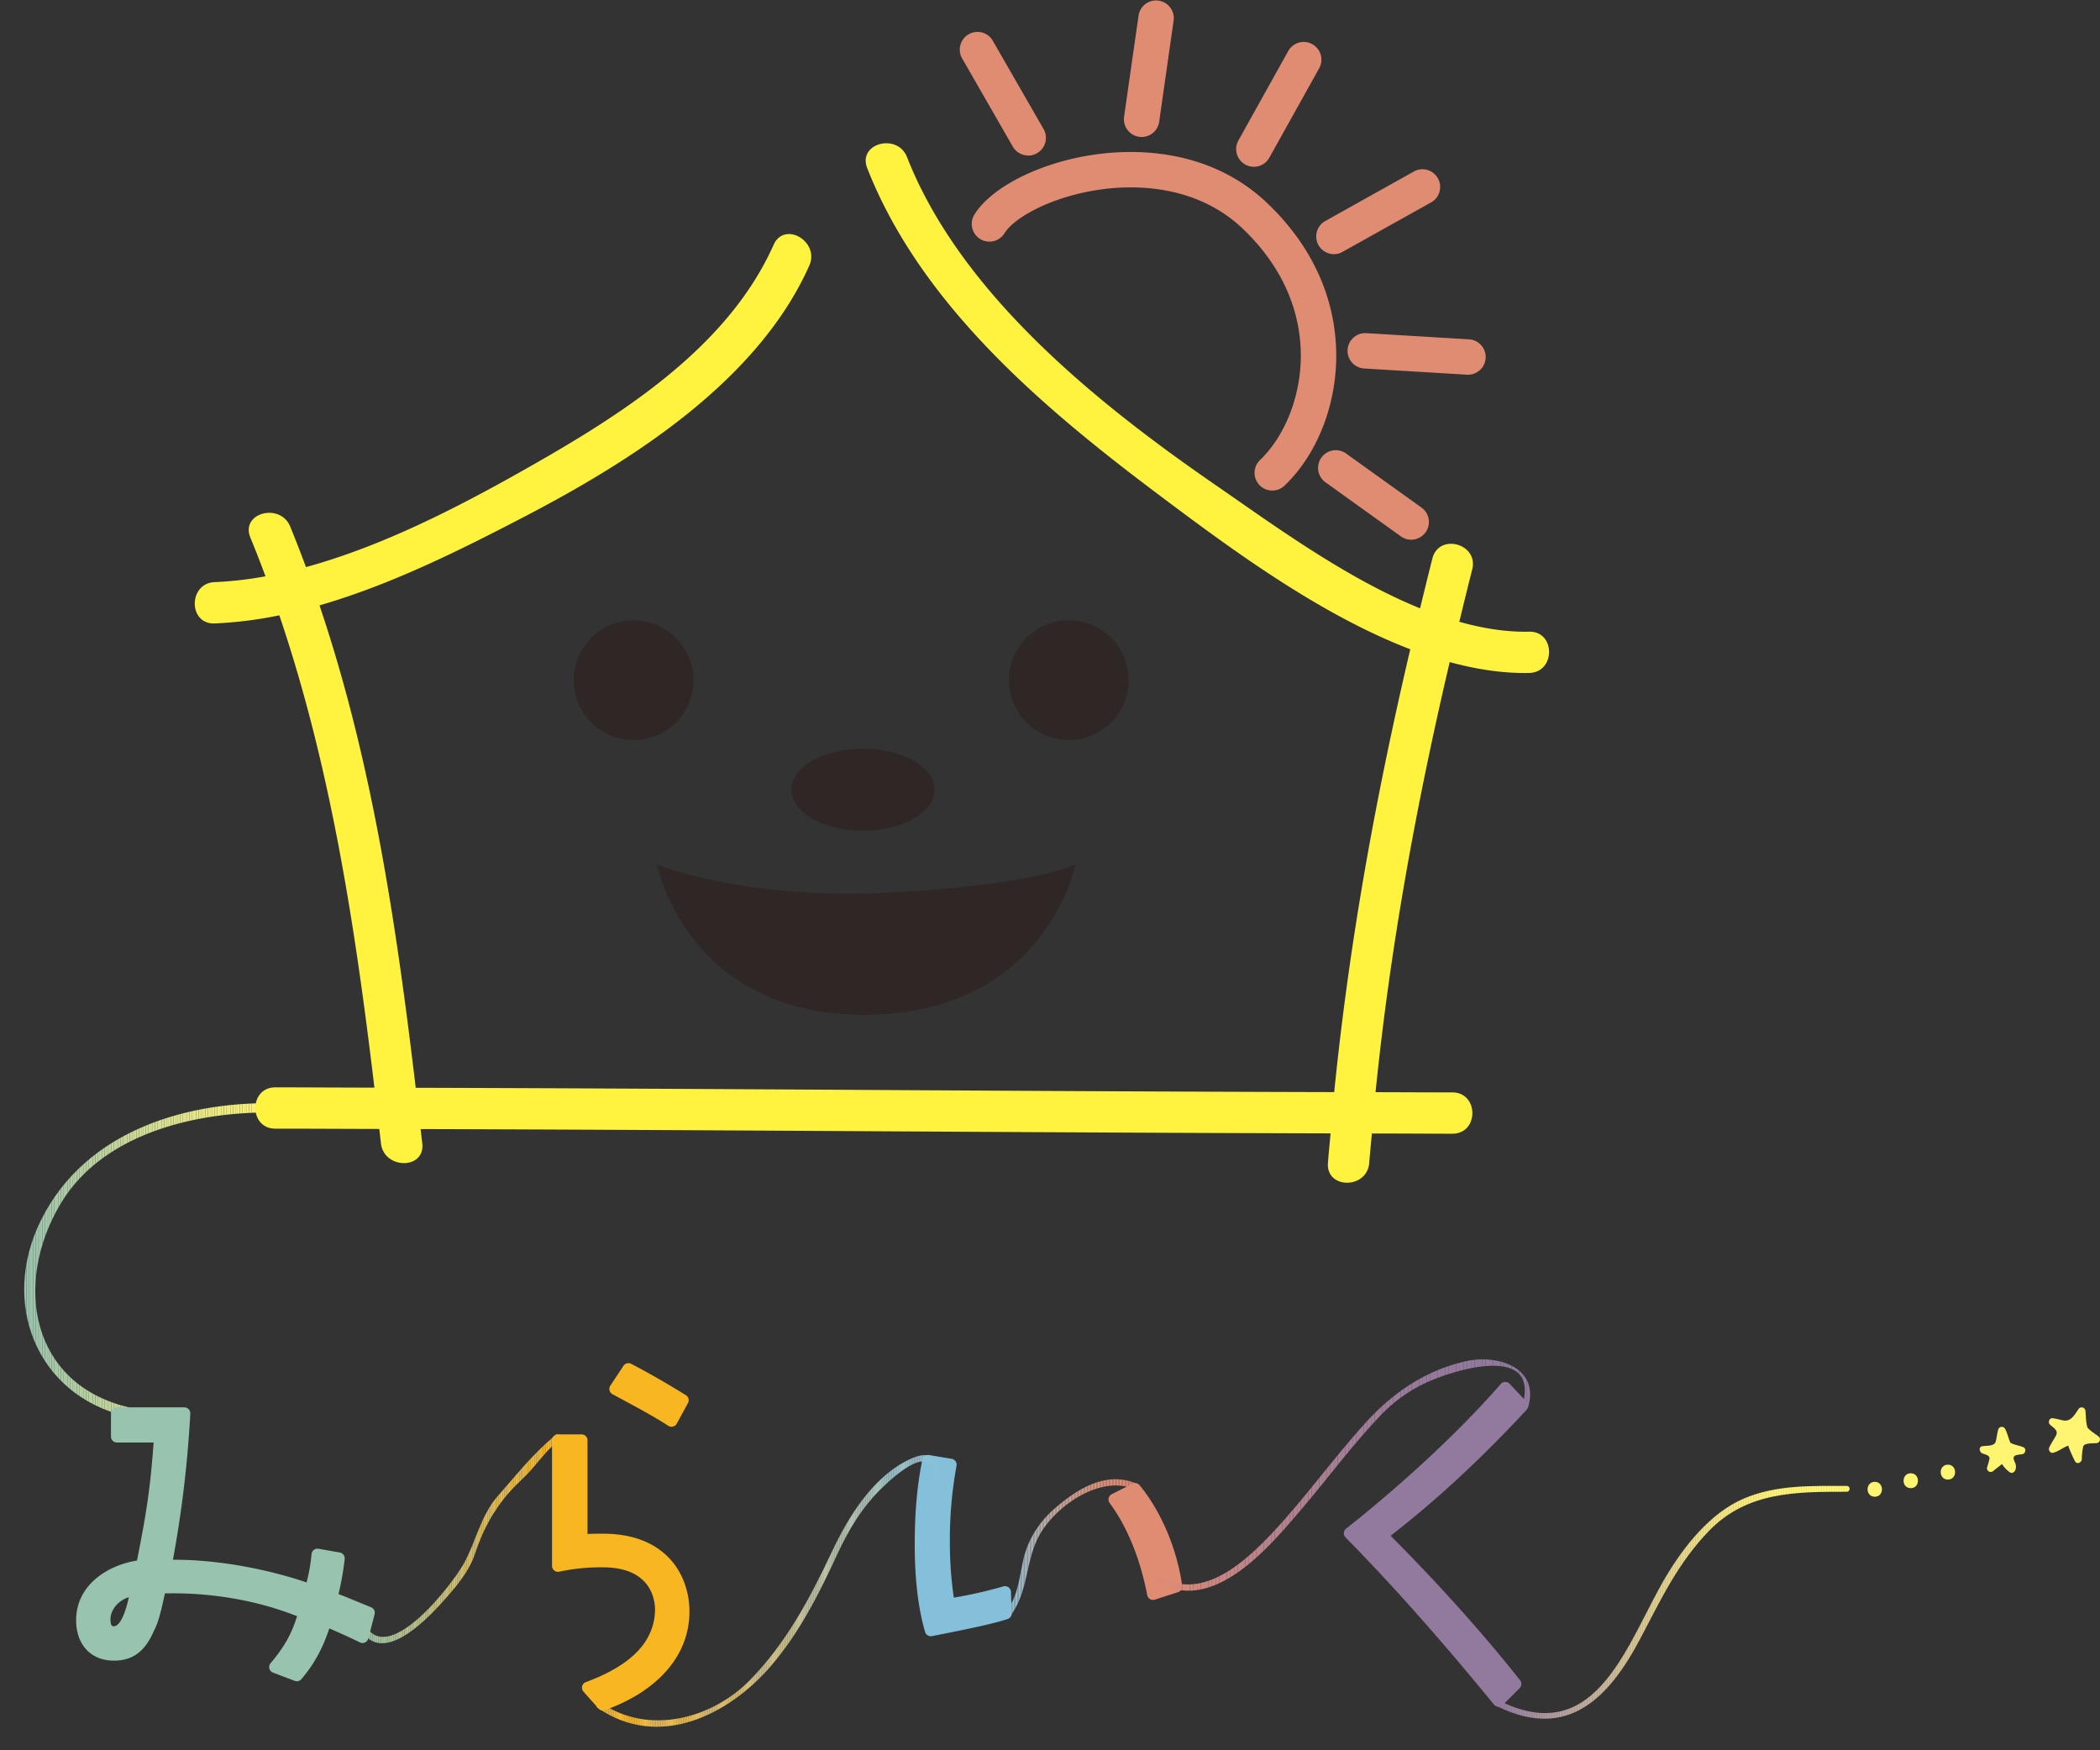 <svg xmlns="http://www.w3.org/2000/svg" xmlns:xlink="http://www.w3.org/1999/xlink" viewBox="0 0 1362.44 1135.23"><rect x="0" y="0" width="1362.44" height="1135.23" fill="#333333" stroke="none"/><defs><style>.cls-1{fill:none;}.cls-2{fill:#e08c72;}.cls-3{clip-path:url(#clip-path);}.cls-4{fill:#98c3ae;}.cls-5{fill:#99c3ad;}.cls-6{fill:#9bc4ad;}.cls-7{fill:#9cc4ac;}.cls-8{fill:#9dc5ac;}.cls-9{fill:#9ec5ac;}.cls-10{fill:#9fc6ab;}.cls-11{fill:#a1c6ab;}.cls-12{fill:#a2c7aa;}.cls-13{fill:#a3c7aa;}.cls-14{fill:#a4c8a9;}.cls-15{fill:#a5c8a9;}.cls-16{fill:#a7c9a8;}.cls-17{fill:#a8c9a8;}.cls-18{fill:#a9caa8;}.cls-19{fill:#aacaa7;}.cls-20{fill:#abcba7;}.cls-21{fill:#accba6;}.cls-22{fill:#adcca6;}.cls-23{fill:#aecca5;}.cls-24{fill:#b0cda5;}.cls-25{fill:#b1cda4;}.cls-26{fill:#b2cea4;}.cls-27{fill:#b3cea3;}.cls-28{fill:#b4cfa3;}.cls-29{fill:#b5cfa3;}.cls-30{fill:#b6d0a2;}.cls-31{fill:#b7d0a2;}.cls-32{fill:#b8d1a1;}.cls-33{fill:#b9d1a1;}.cls-34{fill:#bad2a0;}.cls-35{fill:#bbd2a0;}.cls-36{fill:#bcd39f;}.cls-37{fill:#bdd39f;}.cls-38{fill:#bed49e;}.cls-39{fill:#c0d49e;}.cls-40{fill:#c1d59d;}.cls-41{fill:#c2d59d;}.cls-42{fill:#c3d69c;}.cls-43{fill:#c4d69c;}.cls-44{fill:#c5d79b;}.cls-45{fill:#c6d79b;}.cls-46{fill:#c7d79a;}.cls-47{fill:#c8d89a;}.cls-48{fill:#c9d899;}.cls-49{fill:#cad999;}.cls-50{fill:#cbd998;}.cls-51{fill:#cbda98;}.cls-52{fill:#ccda97;}.cls-53{fill:#cddb97;}.cls-54{fill:#cedb96;}.cls-55{fill:#cfdc96;}.cls-56{fill:#d0dc95;}.cls-57{fill:#d1dd95;}.cls-58{fill:#d2dd94;}.cls-59{fill:#d3de94;}.cls-60{fill:#d4de93;}.cls-61{fill:#d5df93;}.cls-62{fill:#d6df92;}.cls-63{fill:#d7df92;}.cls-64{fill:#d8e091;}.cls-65{fill:#d9e090;}.cls-66{fill:#dae190;}.cls-67{fill:#dbe18f;}.cls-68{fill:#dce28f;}.cls-69{fill:#dce28e;}.cls-70{fill:#dde38e;}.cls-71{fill:#dee38d;}.cls-72{fill:#dfe48d;}.cls-73{fill:#e0e48c;}.cls-74{fill:#e1e48c;}.cls-75{fill:#e2e58b;}.cls-76{fill:#e3e58a;}.cls-77{fill:#e4e68a;}.cls-78{fill:#e5e689;}.cls-79{fill:#e6e789;}.cls-80{fill:#e6e788;}.cls-81{fill:#e7e888;}.cls-82{fill:#e8e887;}.cls-83{fill:#e9e886;}.cls-84{fill:#eae986;}.cls-85{fill:#ebe985;}.cls-86{fill:#ecea85;}.cls-87{fill:#ecea84;}.cls-88{fill:#edeb83;}.cls-89{fill:#eeeb83;}.cls-90{fill:#efeb82;}.cls-91{fill:#f0ec82;}.cls-92{fill:#f1ec81;}.cls-93{fill:#f1ed80;}.cls-94{fill:#f2ed80;}.cls-95{fill:#f3ed7f;}.cls-96{fill:#f4ee7f;}.cls-97{fill:#f5ee7e;}.cls-98{fill:#f5ef7d;}.cls-99{fill:#f6ef7d;}.cls-100{fill:#f7ef7c;}.cls-101{fill:#f8f07b;}.cls-102{fill:#f9f17a;}.cls-103{fill:#faf17a;}.cls-104{fill:#fbf179;}.cls-105{fill:#fbf278;}.cls-106{fill:#fcf278;}.cls-107{fill:#fdf277;}.cls-108{fill:#fef376;}.cls-109{fill:#fff375;}.cls-110{fill:#fff474;}.cls-111{fill:#fff473;}.cls-112{fill:#fff572;}.cls-113{fill:#fff571;}.cls-114{fill:#fff33f;}.cls-115{fill:#2f2725;}.cls-116{fill:#f8b621;}.cls-117{fill:#85c0db;}.cls-118{fill:#917a9e;}.cls-119{clip-path:url(#clip-path-2);}.cls-120{fill:#9ac3ac;}.cls-121{fill:#9bc3ab;}.cls-122{fill:#9dc3aa;}.cls-123{fill:#9ec3a9;}.cls-124{fill:#9fc3a8;}.cls-125{fill:#a0c3a7;}.cls-126{fill:#a1c3a6;}.cls-127{fill:#a2c3a5;}.cls-128{fill:#a3c3a5;}.cls-129{fill:#a4c3a4;}.cls-130{fill:#a5c3a3;}.cls-131{fill:#a6c3a2;}.cls-132{fill:#a7c3a1;}.cls-133{fill:#a8c3a0;}.cls-134{fill:#a9c39f;}.cls-135{fill:#aac39e;}.cls-136{fill:#abc39d;}.cls-137{fill:#acc39c;}.cls-138{fill:#adc39b;}.cls-139{fill:#aec39a;}.cls-140{fill:#afc39a;}.cls-141{fill:#afc399;}.cls-142{fill:#b0c398;}.cls-143{fill:#b1c397;}.cls-144{fill:#b2c396;}.cls-145{fill:#b3c395;}.cls-146{fill:#b4c394;}.cls-147{fill:#b5c393;}.cls-148{fill:#b6c292;}.cls-149{fill:#b7c291;}.cls-150{fill:#b7c290;}.cls-151{fill:#b8c28f;}.cls-152{fill:#b9c28e;}.cls-153{fill:#bac28d;}.cls-154{fill:#bbc28c;}.cls-155{fill:#bcc28c;}.cls-156{fill:#bdc28b;}.cls-157{fill:#bdc28a;}.cls-158{fill:#bec289;}.cls-159{fill:#bfc288;}.cls-160{fill:#c0c287;}.cls-161{fill:#c1c286;}.cls-162{fill:#c1c285;}.cls-163{fill:#c2c284;}.cls-164{fill:#c3c183;}.cls-165{fill:#c4c182;}.cls-166{fill:#c5c181;}.cls-167{fill:#c5c180;}.cls-168{fill:#c6c17f;}.cls-169{fill:#c7c17e;}.cls-170{fill:#c8c17d;}.cls-171{fill:#c9c17c;}.cls-172{fill:#c9c17b;}.cls-173{fill:#cac17a;}.cls-174{fill:#cbc179;}.cls-175{fill:#ccc178;}.cls-176{fill:#ccc077;}.cls-177{fill:#cdc076;}.cls-178{fill:#cec075;}.cls-179{fill:#cec074;}.cls-180{fill:#cfc073;}.cls-181{fill:#d0c072;}.cls-182{fill:#d1c071;}.cls-183{fill:#d1c070;}.cls-184{fill:#d2c06f;}.cls-185{fill:#d3c06e;}.cls-186{fill:#d3bf6d;}.cls-187{fill:#d4bf6c;}.cls-188{fill:#d5bf6b;}.cls-189{fill:#d5bf6a;}.cls-190{fill:#d6bf69;}.cls-191{fill:#d7bf68;}.cls-192{fill:#d8bf67;}.cls-193{fill:#d8bf66;}.cls-194{fill:#d9bf65;}.cls-195{fill:#dabe64;}.cls-196{fill:#dabe63;}.cls-197{fill:#dbbe62;}.cls-198{fill:#dcbe61;}.cls-199{fill:#dcbe60;}.cls-200{fill:#ddbe5f;}.cls-201{fill:#debe5e;}.cls-202{fill:#debe5d;}.cls-203{fill:#dfbd5b;}.cls-204{fill:#e0bd5a;}.cls-205{fill:#e0bd59;}.cls-206{fill:#e1bd58;}.cls-207{fill:#e1bd57;}.cls-208{fill:#e2bd56;}.cls-209{fill:#e3bd55;}.cls-210{fill:#e3bd54;}.cls-211{fill:#e4bc53;}.cls-212{fill:#e4bc52;}.cls-213{fill:#e5bc51;}.cls-214{fill:#e6bc50;}.cls-215{fill:#e6bc4e;}.cls-216{fill:#e7bc4d;}.cls-217{fill:#e7bb4c;}.cls-218{fill:#e8bb4b;}.cls-219{fill:#e9bb4a;}.cls-220{fill:#e9bb49;}.cls-221{fill:#eabb48;}.cls-222{fill:#eabb47;}.cls-223{fill:#ebbb45;}.cls-224{fill:#ebba44;}.cls-225{fill:#ecba43;}.cls-226{fill:#edba42;}.cls-227{fill:#edba41;}.cls-228{fill:#eeba40;}.cls-229{fill:#eeba3e;}.cls-230{fill:#efba3d;}.cls-231{fill:#efb93c;}.cls-232{fill:#f0b93b;}.cls-233{fill:#f0b939;}.cls-234{fill:#f1b938;}.cls-235{fill:#f1b937;}.cls-236{fill:#f2b935;}.cls-237{fill:#f3b834;}.cls-238{fill:#f3b833;}.cls-239{fill:#f4b831;}.cls-240{fill:#f4b830;}.cls-241{fill:#f5b82e;}.cls-242{fill:#f5b82d;}.cls-243{fill:#f6b72b;}.cls-244{fill:#f6b72a;}.cls-245{fill:#f7b728;}.cls-246{fill:#f7b727;}.cls-247{fill:#f7b725;}.cls-248{fill:#f8b624;}.cls-249{fill:#f8b622;}.cls-250{clip-path:url(#clip-path-3);}.cls-251{fill:#f8b623;}.cls-252{fill:#f8b625;}.cls-253{fill:#f7b726;}.cls-254{fill:#f7b729;}.cls-255{fill:#f7b72a;}.cls-256{fill:#f6b72d;}.cls-257{fill:#f6b72e;}.cls-258{fill:#f5b72f;}.cls-259{fill:#f5b731;}.cls-260{fill:#f5b832;}.cls-261{fill:#f4b833;}.cls-262{fill:#f4b834;}.cls-263{fill:#f4b836;}.cls-264{fill:#f3b837;}.cls-265{fill:#f3b838;}.cls-266{fill:#f2b839;}.cls-267{fill:#f2b83a;}.cls-268{fill:#f2b83b;}.cls-269{fill:#f1b83d;}.cls-270{fill:#f1b93e;}.cls-271{fill:#f0b93f;}.cls-272{fill:#f0b940;}.cls-273{fill:#f0b941;}.cls-274{fill:#efb942;}.cls-275{fill:#efb943;}.cls-276{fill:#eeb944;}.cls-277{fill:#eeb945;}.cls-278{fill:#eeb946;}.cls-279{fill:#edb947;}.cls-280{fill:#edba48;}.cls-281{fill:#ecba4a;}.cls-282{fill:#ecba4b;}.cls-283{fill:#ecba4c;}.cls-284{fill:#ebba4d;}.cls-285{fill:#ebba4e;}.cls-286{fill:#eaba4f;}.cls-287{fill:#eaba50;}.cls-288{fill:#eaba51;}.cls-289{fill:#e9ba52;}.cls-290{fill:#e9bb53;}.cls-291{fill:#e8bb54;}.cls-292{fill:#e8bb55;}.cls-293{fill:#e7bb56;}.cls-294{fill:#e7bb57;}.cls-295{fill:#e7bb58;}.cls-296{fill:#e6bb59;}.cls-297{fill:#e6bb5a;}.cls-298{fill:#e5bb5b;}.cls-299{fill:#e5bb5c;}.cls-300{fill:#e4bb5d;}.cls-301{fill:#e4bc5e;}.cls-302{fill:#e3bc5f;}.cls-303{fill:#e3bc60;}.cls-304{fill:#e3bc61;}.cls-305{fill:#e2bc62;}.cls-306{fill:#e2bc63;}.cls-307{fill:#e1bc64;}.cls-308{fill:#e0bc65;}.cls-309{fill:#e0bc66;}.cls-310{fill:#dfbc67;}.cls-311{fill:#dfbd68;}.cls-312{fill:#debd69;}.cls-313{fill:#debd6a;}.cls-314{fill:#ddbd6b;}.cls-315{fill:#ddbd6c;}.cls-316{fill:#dcbd6d;}.cls-317{fill:#dcbd6e;}.cls-318{fill:#dbbd6f;}.cls-319{fill:#dbbd70;}.cls-320{fill:#dabd71;}.cls-321{fill:#dabd72;}.cls-322{fill:#d9bd73;}.cls-323{fill:#d9be74;}.cls-324{fill:#d8be75;}.cls-325{fill:#d8be76;}.cls-326{fill:#d7be77;}.cls-327{fill:#d6be78;}.cls-328{fill:#d6be79;}.cls-329{fill:#d5be7a;}.cls-330{fill:#d5be7b;}.cls-331{fill:#d4be7c;}.cls-332{fill:#d4be7d;}.cls-333{fill:#d3be7e;}.cls-334{fill:#d3be7f;}.cls-335{fill:#d2bf80;}.cls-336{fill:#d2bf81;}.cls-337{fill:#d1bf82;}.cls-338{fill:#d0bf83;}.cls-339{fill:#cfbf84;}.cls-340{fill:#cfbf85;}.cls-341{fill:#cebf86;}.cls-342{fill:#cebf87;}.cls-343{fill:#cdbf88;}.cls-344{fill:#cdbf89;}.cls-345{fill:#ccbf8a;}.cls-346{fill:#ccbf8b;}.cls-347{fill:#cbbf8c;}.cls-348{fill:#cac08d;}.cls-349{fill:#c9c08e;}.cls-350{fill:#c9c08f;}.cls-351{fill:#c8c090;}.cls-352{fill:#c8c091;}.cls-353{fill:#c7c092;}.cls-354{fill:#c7c093;}.cls-355{fill:#c6c094;}.cls-356{fill:#c5c094;}.cls-357{fill:#c5c095;}.cls-358{fill:#c4c096;}.cls-359{fill:#c4c097;}.cls-360{fill:#c3c098;}.cls-361{fill:#c2c099;}.cls-362{fill:#c2c09a;}.cls-363{fill:#c1c09b;}.cls-364{fill:#c0c09b;}.cls-365{fill:#c0c09c;}.cls-366{fill:#bfc19d;}.cls-367{fill:#bfc19e;}.cls-368{fill:#bec19f;}.cls-369{fill:#bdc1a0;}.cls-370{fill:#bdc1a1;}.cls-371{fill:#bcc1a2;}.cls-372{fill:#bbc1a3;}.cls-373{fill:#bac1a4;}.cls-374{fill:#bac1a5;}.cls-375{fill:#b9c1a6;}.cls-376{fill:#b8c1a7;}.cls-377{fill:#b8c1a8;}.cls-378{fill:#b7c1a8;}.cls-379{fill:#b6c1a9;}.cls-380{fill:#b6c1aa;}.cls-381{fill:#b5c1ab;}.cls-382{fill:#b4c1ac;}.cls-383{fill:#b4c1ad;}.cls-384{fill:#b3c1ae;}.cls-385{fill:#b2c1ae;}.cls-386{fill:#b2c1af;}.cls-387{fill:#b1c1b0;}.cls-388{fill:#b0c1b1;}.cls-389{fill:#b0c1b2;}.cls-390{fill:#afc1b3;}.cls-391{fill:#aec1b3;}.cls-392{fill:#adc1b4;}.cls-393{fill:#adc1b5;}.cls-394{fill:#acc1b6;}.cls-395{fill:#abc1b7;}.cls-396{fill:#aac2b8;}.cls-397{fill:#a9c2b9;}.cls-398{fill:#a8c2ba;}.cls-399{fill:#a8c2bb;}.cls-400{fill:#a7c2bc;}.cls-401{fill:#a6c2bd;}.cls-402{fill:#a5c2bd;}.cls-403{fill:#a5c2be;}.cls-404{fill:#a4c2bf;}.cls-405{fill:#a3c2c0;}.cls-406{fill:#a2c2c1;}.cls-407{fill:#a1c2c2;}.cls-408{fill:#a0c2c3;}.cls-409{fill:#9fc2c4;}.cls-410{fill:#9ec1c5;}.cls-411{fill:#9dc1c6;}.cls-412{fill:#9cc1c7;}.cls-413{fill:#9bc1c8;}.cls-414{fill:#9ac1c9;}.cls-415{fill:#99c1ca;}.cls-416{fill:#98c1ca;}.cls-417{fill:#98c1cb;}.cls-418{fill:#97c1cc;}.cls-419{fill:#96c1cd;}.cls-420{fill:#95c1ce;}.cls-421{fill:#94c1ce;}.cls-422{fill:#93c1cf;}.cls-423{fill:#92c1d0;}.cls-424{fill:#91c1d1;}.cls-425{fill:#90c1d2;}.cls-426{fill:#8fc1d2;}.cls-427{fill:#8ec1d3;}.cls-428{fill:#8ec1d4;}.cls-429{fill:#8dc1d5;}.cls-430{fill:#8cc1d5;}.cls-431{fill:#8bc1d6;}.cls-432{fill:#8ac1d7;}.cls-433{fill:#89c1d8;}.cls-434{fill:#88c1d9;}.cls-435{fill:#87c1d9;}.cls-436{fill:#86c0da;}.cls-437{clip-path:url(#clip-path-4);}.cls-438{fill:#df8b73;}.cls-439{fill:#de8b74;}.cls-440{fill:#dc8b75;}.cls-441{fill:#db8a76;}.cls-442{fill:#d98a77;}.cls-443{fill:#d88a78;}.cls-444{fill:#d78979;}.cls-445{fill:#d5897a;}.cls-446{fill:#d4897b;}.cls-447{fill:#d2887c;}.cls-448{fill:#d1887d;}.cls-449{fill:#d0887e;}.cls-450{fill:#ce877f;}.cls-451{fill:#cd8780;}.cls-452{fill:#cc8781;}.cls-453{fill:#ca8781;}.cls-454{fill:#c98682;}.cls-455{fill:#c88683;}.cls-456{fill:#c78684;}.cls-457{fill:#c58585;}.cls-458{fill:#c48585;}.cls-459{fill:#c38586;}.cls-460{fill:#c28587;}.cls-461{fill:#c08488;}.cls-462{fill:#bf8488;}.cls-463{fill:#be8489;}.cls-464{fill:#bd848a;}.cls-465{fill:#bc838a;}.cls-466{fill:#bb838b;}.cls-467{fill:#ba838b;}.cls-468{fill:#b8838c;}.cls-469{fill:#b7828d;}.cls-470{fill:#b6828d;}.cls-471{fill:#b5828e;}.cls-472{fill:#b4828e;}.cls-473{fill:#b3818f;}.cls-474{fill:#b2818f;}.cls-475{fill:#b18190;}.cls-476{fill:#b08191;}.cls-477{fill:#af8091;}.cls-478{fill:#ae8092;}.cls-479{fill:#ad8092;}.cls-480{fill:#ac8092;}.cls-481{fill:#ab8093;}.cls-482{fill:#aa7f93;}.cls-483{fill:#a97f94;}.cls-484{fill:#a87f95;}.cls-485{fill:#a77f95;}.cls-486{fill:#a67e95;}.cls-487{fill:#a57e96;}.cls-488{fill:#a47e96;}.cls-489{fill:#a37e97;}.cls-490{fill:#a27d97;}.cls-491{fill:#a17d98;}.cls-492{fill:#a07d98;}.cls-493{fill:#9f7d99;}.cls-494{fill:#9e7d99;}.cls-495{fill:#9e7c99;}.cls-496{fill:#9d7c99;}.cls-497{fill:#9c7c9a;}.cls-498{fill:#9b7c9a;}.cls-499{fill:#9a7c9b;}.cls-500{fill:#997c9b;}.cls-501{fill:#997b9b;}.cls-502{fill:#987b9b;}.cls-503{fill:#987b9c;}.cls-504{fill:#977b9c;}.cls-505{fill:#967b9c;}.cls-506{fill:#957b9d;}.cls-507{fill:#957a9d;}.cls-508{fill:#947a9d;}.cls-509{fill:#937a9d;}.cls-510{fill:#937a9e;}.cls-511{fill:#927a9e;}.cls-512{clip-path:url(#clip-path-5);}.cls-513{fill:#927b9e;}.cls-514{fill:#947d9e;}.cls-515{fill:#957e9e;}.cls-516{fill:#96809e;}.cls-517{fill:#98819e;}.cls-518{fill:#99839e;}.cls-519{fill:#9b849e;}.cls-520{fill:#9c869e;}.cls-521{fill:#9e889e;}.cls-522{fill:#9f899e;}.cls-523{fill:#a08b9e;}.cls-524{fill:#a28c9e;}.cls-525{fill:#a38e9e;}.cls-526{fill:#a48f9e;}.cls-527{fill:#a6909e;}.cls-528{fill:#a7929e;}.cls-529{fill:#a8939d;}.cls-530{fill:#aa959d;}.cls-531{fill:#ab969d;}.cls-532{fill:#ac989d;}.cls-533{fill:#ad999d;}.cls-534{fill:#af9a9d;}.cls-535{fill:#b09c9c;}.cls-536{fill:#b19d9c;}.cls-537{fill:#b39f9c;}.cls-538{fill:#b4a09c;}.cls-539{fill:#b5a19b;}.cls-540{fill:#b6a39b;}.cls-541{fill:#b7a49b;}.cls-542{fill:#b9a59b;}.cls-543{fill:#baa79a;}.cls-544{fill:#bba89a;}.cls-545{fill:#bca99a;}.cls-546{fill:#bdab9a;}.cls-547{fill:#bfac99;}.cls-548{fill:#c0ad99;}.cls-549{fill:#c1ae99;}.cls-550{fill:#c2b098;}.cls-551{fill:#c3b198;}.cls-552{fill:#c4b297;}.cls-553{fill:#c5b397;}.cls-554{fill:#c6b597;}.cls-555{fill:#c7b696;}.cls-556{fill:#c8b796;}.cls-557{fill:#cab896;}.cls-558{fill:#cbb995;}.cls-559{fill:#ccba95;}.cls-560{fill:#cdbc94;}.cls-561{fill:#cebd94;}.cls-562{fill:#cfbe94;}.cls-563{fill:#d0bf93;}.cls-564{fill:#d1c093;}.cls-565{fill:#d2c192;}.cls-566{fill:#d3c292;}.cls-567{fill:#d4c391;}.cls-568{fill:#d5c491;}.cls-569{fill:#d6c691;}.cls-570{fill:#d7c790;}.cls-571{fill:#d8c890;}.cls-572{fill:#d9c98f;}.cls-573{fill:#daca8f;}.cls-574{fill:#dbcb8e;}.cls-575{fill:#dccc8e;}.cls-576{fill:#ddcd8d;}.cls-577{fill:#dece8d;}.cls-578{fill:#decf8c;}.cls-579{fill:#dfd08c;}.cls-580{fill:#e0d18b;}.cls-581{fill:#e1d18b;}.cls-582{fill:#e2d28a;}.cls-583{fill:#e3d38a;}.cls-584{fill:#e4d489;}.cls-585{fill:#e4d589;}.cls-586{fill:#e5d688;}.cls-587{fill:#e6d788;}.cls-588{fill:#e7d887;}.cls-589{fill:#e8d987;}.cls-590{fill:#e9da86;}.cls-591{fill:#eadb86;}.cls-592{fill:#ebdc85;}.cls-593{fill:#ecdd85;}.cls-594{fill:#ecde84;}.cls-595{fill:#edde84;}.cls-596{fill:#eedf83;}.cls-597{fill:#efe083;}.cls-598{fill:#efe182;}.cls-599{fill:#f0e182;}.cls-600{fill:#f1e281;}.cls-601{fill:#f1e381;}.cls-602{fill:#f2e480;}.cls-603{fill:#f3e480;}.cls-604{fill:#f3e57f;}.cls-605{fill:#f4e67f;}.cls-606{fill:#f4e67e;}.cls-607{fill:#f5e77e;}.cls-608{fill:#f6e77d;}.cls-609{fill:#f6e87d;}.cls-610{fill:#f7e97c;}.cls-611{fill:#f8ea7c;}.cls-612{fill:#f9ea7b;}.cls-613{fill:#f9eb7b;}.cls-614{fill:#faec7a;}.cls-615{fill:#fbed79;}.cls-616{fill:#fcee79;}.cls-617{fill:#fcee78;}.cls-618{fill:#fcef78;}.cls-619{fill:#fdef78;}.cls-620{fill:#fdf077;}.cls-621{fill:#fef077;}.cls-622{fill:#fef076;}.cls-623{fill:#fff176;}.cls-624{fill:#fff275;}.cls-625{fill:#fff374;}.cls-626{fill:#fff472;}.cls-627{clip-path:url(#clip-path-6);}.cls-628{fill:#87c0d9;}.cls-629{fill:#89c0d8;}.cls-630{fill:#8cbfd6;}.cls-631{fill:#8ebfd5;}.cls-632{fill:#90bed3;}.cls-633{fill:#92bed2;}.cls-634{fill:#94bed0;}.cls-635{fill:#96bdcf;}.cls-636{fill:#98bdcd;}.cls-637{fill:#9abccc;}.cls-638{fill:#9bbcca;}.cls-639{fill:#9dbbc9;}.cls-640{fill:#9fbbc7;}.cls-641{fill:#a1bac6;}.cls-642{fill:#a2bac4;}.cls-643{fill:#a4b9c3;}.cls-644{fill:#a5b9c2;}.cls-645{fill:#a7b8c0;}.cls-646{fill:#a8b8bf;}.cls-647{fill:#aab7bd;}.cls-648{fill:#abb6bc;}.cls-649{fill:#adb6bb;}.cls-650{fill:#aeb5b9;}.cls-651{fill:#afb5b8;}.cls-652{fill:#b1b4b7;}.cls-653{fill:#b2b4b5;}.cls-654{fill:#b3b3b4;}.cls-655{fill:#b4b2b3;}.cls-656{fill:#b5b2b1;}.cls-657{fill:#b6b1b0;}.cls-658{fill:#b8b1af;}.cls-659{fill:#b9b0ad;}.cls-660{fill:#baafac;}.cls-661{fill:#bbafab;}.cls-662{fill:#bcaeaa;}.cls-663{fill:#bdada8;}.cls-664{fill:#beada7;}.cls-665{fill:#bfaca6;}.cls-666{fill:#c0aca5;}.cls-667{fill:#c1aba4;}.cls-668{fill:#c2aaa2;}.cls-669{fill:#c3aaa1;}.cls-670{fill:#c3a9a0;}.cls-671{fill:#c4a89f;}.cls-672{fill:#c5a89e;}.cls-673{fill:#c6a79d;}.cls-674{fill:#c7a79c;}.cls-675{fill:#c8a69a;}.cls-676{fill:#c8a599;}.cls-677{fill:#c9a598;}.cls-678{fill:#caa497;}.cls-679{fill:#caa396;}.cls-680{fill:#cba395;}.cls-681{fill:#cca294;}.cls-682{fill:#cca293;}.cls-683{fill:#cda192;}.cls-684{fill:#cea091;}.cls-685{fill:#cea090;}.cls-686{fill:#cf9f8f;}.cls-687{fill:#d09f8e;}.cls-688{fill:#d09e8d;}.cls-689{fill:#d19e8c;}.cls-690{fill:#d19d8b;}.cls-691{fill:#d29c8b;}.cls-692{fill:#d39c8a;}.cls-693{fill:#d39b89;}.cls-694{fill:#d49b88;}.cls-695{fill:#d49a87;}.cls-696{fill:#d59a86;}.cls-697{fill:#d59986;}.cls-698{fill:#d69985;}.cls-699{fill:#d69884;}.cls-700{fill:#d79883;}.cls-701{fill:#d79782;}.cls-702{fill:#d89782;}.cls-703{fill:#d89681;}.cls-704{fill:#d89680;}.cls-705{fill:#d99580;}.cls-706{fill:#d9957f;}.cls-707{fill:#da947e;}.cls-708{fill:#da947d;}.cls-709{fill:#db937c;}.cls-710{fill:#db927b;}.cls-711{fill:#dc927b;}.cls-712{fill:#dc927a;}.cls-713{fill:#dc917a;}.cls-714{fill:#dd9179;}.cls-715{fill:#dd9079;}.cls-716{fill:#dd9078;}.cls-717{fill:#de8f77;}.cls-718{fill:#de8f76;}.cls-719{fill:#de8e76;}.cls-720{fill:#df8e75;}.cls-721{fill:#df8d74;}.cls-722{fill:#e08d74;}.cls-723{fill:#e08d73;}.cls-724{fill:#e08c73;}</style><clipPath id="clip-path" transform="translate(15.67)"><path class="cls-1" d="M168.34,715.8C107.05,713.31,40.1,732.87,11,791.33c-26.64,53.45-3.4,113.39,55.08,127.34,3.78.9,5.38-4.91,1.6-5.81-63.78-15.22-74.78-80.57-44-132.11,28.48-47.74,93.72-61,144.73-58.92,3.89.15,3.88-5.87,0-6Z"/></clipPath><clipPath id="clip-path-2" transform="translate(15.67)"><path class="cls-1" d="M217.34,1054.83c13,27.36,42.53-2.85,54.12-15.75,8.48-9.43,17.15-19.4,21.13-31.49,4.72-14.35,12.87-31.64,29.51-47.12,10.34-9.61,14.21-17.42,25.33-26.82,1.9-1.61-.84-4.32-2.73-2.73-15.53,13.13-23.82,24.13-37.53,39.67-11,12.48-14.06,29.64-22,43.81s-50.25,68.58-64.49,38.48c-1.07-2.25-4.39-.29-3.34,1.95Z"/></clipPath><clipPath id="clip-path-3" transform="translate(15.67)"><path class="cls-1" d="M372.18,1107.9c39.67,27.33,85.05,4.62,112.51-27.45,18.11-21.15,30.87-46.26,42.43-71.37,7.66-16.63,16.56-31.63,29.92-44.39,8-7.66,33.12-30.84,34.62-4.48.14,2.47,4,2.49,3.86,0-.79-14-6.92-20.09-20.36-13.9-24.53,11.29-40.44,37.6-51.37,60.82-14.12,30-29.45,58.72-52.86,82.66-24.68,25.23-65.81,36.13-96.8,14.78-2.06-1.42-4,1.93-1.95,3.33Z"/></clipPath><clipPath id="clip-path-4" transform="translate(15.67)"><path class="cls-1" d="M733.08,1024.91c37.26,24.55,75.1-21.8,96.64-47.12,17-20,32.57-41.28,50.82-60.21a96.22,96.22,0,0,1,27.79-20.11c16.08-7.86,75.34-27.4,63.83,13.95-.67,2.4,3.06,3.41,3.72,1,7.2-25.84-20.56-33.93-40.52-29.44-26.23,5.91-47.34,20.4-65.06,39.89-21,23.1-39.07,48.68-60.48,71.46-18.56,19.74-47,45.52-74.79,27.22-2.08-1.37-4,2-1.95,3.34Z"/></clipPath><clipPath id="clip-path-5" transform="translate(15.67)"><path class="cls-1" d="M1182.46,963.89c-22.69,0-45.79-.85-67,8.29-21.44,9.24-38.3,30.52-50,50-25,41.84-44.32,112-107.11,81.67-2.23-1.08-4.19,2.25-2,3.33,45.4,21.91,72.11-5.92,92.58-45,13.13-25,24.26-48.67,44.28-69.25,24.65-25.33,56.19-25.26,89.21-25.26C1184.94,967.75,1184.94,963.89,1182.46,963.89Z"/></clipPath><clipPath id="clip-path-6" transform="translate(15.67)"><path class="cls-1" d="M639.49,1048.57c12.37-15.69,9.79-36.34,19.47-53.29,10.7-18.72,38.83-38.06,60.4-29.69,2.32.91,3.32-2.83,1-3.72-19.1-7.41-37.55,4.26-51.67,16.58a64,64,0,0,0-17.3,23.41c-6.28,14.87-4,30.54-14.65,44-1.52,1.93,1.19,4.68,2.73,2.73Z"/></clipPath></defs><g id="レイヤー_2" data-name="レイヤー 2"><g id="レイヤー_1-2" data-name="レイヤー 1"><path class="cls-2" d="M809.79,318.21a11.49,11.49,0,0,1-8-19.77c16.34-15.69,26.49-41.65,26.49-67.77,0-21.06-6.47-52.37-37.32-82-30-28.78-69.67-28.67-90.68-26-31.53,4-57.43,17.67-64.26,28.64a11.48,11.48,0,0,1-19.51-12.12c11.58-18.63,44.85-34.8,80.92-39.32,25.06-3.14,72.61-3.12,109.45,32.26,36.68,35.23,44.37,73.05,44.37,98.57,0,32.64-12.54,64.17-33.55,84.34A11.42,11.42,0,0,1,809.79,318.21Z" transform="translate(15.67)"/><path class="cls-2" d="M899.89,350.09a11.48,11.48,0,0,1-6.69-2.15l-48.93-35.08a11.48,11.48,0,0,1,13.38-18.67l48.94,35.08a11.49,11.49,0,0,1-6.7,20.82Z" transform="translate(15.67)"/><path class="cls-2" d="M936.86,243.06c-.23,0-.46,0-.69,0l-66.44-4a11.49,11.49,0,1,1,1.37-22.93l66.44,4a11.49,11.49,0,0,1-.68,22.95Z" transform="translate(15.67)"/><path class="cls-2" d="M849.77,164.87a11.49,11.49,0,0,1-5.61-21.52l58.1-32.45a11.49,11.49,0,0,1,11.21,20l-58.1,32.46A11.48,11.48,0,0,1,849.77,164.87Z" transform="translate(15.67)"/><path class="cls-2" d="M797.79,108.19a11.49,11.49,0,0,1-10-17.08L820.17,33a11.49,11.49,0,0,1,20.07,11.19L807.83,102.3A11.49,11.49,0,0,1,797.79,108.19Z" transform="translate(15.67)"/><path class="cls-2" d="M725,88.86a11.51,11.51,0,0,1-11.39-13.12l9.43-65.88a11.49,11.49,0,0,1,22.74,3.26L736.38,79A11.49,11.49,0,0,1,725,88.86Z" transform="translate(15.67)"/><path class="cls-2" d="M651.42,100.87a11.5,11.5,0,0,1-10-5.76L608.27,37.42A11.49,11.49,0,0,1,628.18,26l33.18,57.69a11.48,11.48,0,0,1-9.94,17.22Z" transform="translate(15.67)"/><g class="cls-3"><rect class="cls-4" y="713.31" width="15.67" height="206.27"/><rect class="cls-4" x="15.67" y="713.31" width="1.49" height="206.27"/><rect class="cls-5" x="17.16" y="713.31" width="1.49" height="206.27"/><rect class="cls-6" x="18.65" y="713.31" width="1.49" height="206.27"/><rect class="cls-7" x="20.14" y="713.31" width="1.49" height="206.27"/><rect class="cls-8" x="21.63" y="713.31" width="1.49" height="206.27"/><rect class="cls-9" x="23.12" y="713.31" width="1.49" height="206.27"/><rect class="cls-10" x="24.61" y="713.31" width="1.49" height="206.27"/><rect class="cls-11" x="26.1" y="713.31" width="1.49" height="206.27"/><rect class="cls-12" x="27.59" y="713.31" width="1.49" height="206.27"/><rect class="cls-13" x="29.08" y="713.31" width="1.49" height="206.27"/><rect class="cls-14" x="30.57" y="713.31" width="1.49" height="206.27"/><rect class="cls-15" x="32.05" y="713.31" width="1.49" height="206.27"/><rect class="cls-16" x="33.54" y="713.31" width="1.49" height="206.27"/><rect class="cls-17" x="35.03" y="713.31" width="1.49" height="206.27"/><rect class="cls-18" x="36.52" y="713.31" width="1.49" height="206.27"/><rect class="cls-19" x="38.01" y="713.31" width="1.49" height="206.27"/><rect class="cls-20" x="39.5" y="713.31" width="1.49" height="206.27"/><rect class="cls-21" x="40.99" y="713.31" width="1.49" height="206.27"/><rect class="cls-22" x="42.48" y="713.31" width="1.49" height="206.27"/><rect class="cls-23" x="43.97" y="713.31" width="1.49" height="206.27"/><rect class="cls-24" x="45.46" y="713.31" width="1.49" height="206.27"/><rect class="cls-25" x="46.95" y="713.31" width="1.49" height="206.27"/><rect class="cls-26" x="48.44" y="713.31" width="1.49" height="206.27"/><rect class="cls-27" x="49.92" y="713.31" width="1.49" height="206.27"/><rect class="cls-28" x="51.41" y="713.31" width="1.49" height="206.27"/><rect class="cls-29" x="52.9" y="713.31" width="1.49" height="206.27"/><rect class="cls-30" x="54.39" y="713.31" width="1.49" height="206.27"/><rect class="cls-31" x="55.88" y="713.31" width="1.49" height="206.27"/><rect class="cls-32" x="57.37" y="713.31" width="1.49" height="206.27"/><rect class="cls-33" x="58.86" y="713.31" width="1.49" height="206.27"/><rect class="cls-34" x="60.35" y="713.31" width="1.49" height="206.27"/><rect class="cls-35" x="61.84" y="713.31" width="1.49" height="206.27"/><rect class="cls-36" x="63.33" y="713.31" width="1.49" height="206.27"/><rect class="cls-37" x="64.82" y="713.31" width="1.49" height="206.27"/><rect class="cls-38" x="66.31" y="713.31" width="1.49" height="206.27"/><rect class="cls-39" x="67.79" y="713.31" width="1.49" height="206.27"/><rect class="cls-40" x="69.28" y="713.31" width="1.49" height="206.27"/><rect class="cls-41" x="70.77" y="713.31" width="1.49" height="206.27"/><rect class="cls-42" x="72.26" y="713.31" width="1.49" height="206.27"/><rect class="cls-43" x="73.75" y="713.31" width="1.49" height="206.27"/><rect class="cls-44" x="75.24" y="713.31" width="1.49" height="206.27"/><rect class="cls-45" x="76.73" y="713.31" width="1.49" height="206.27"/><rect class="cls-46" x="78.22" y="713.31" width="1.49" height="206.27"/><rect class="cls-47" x="79.71" y="713.31" width="1.49" height="206.27"/><rect class="cls-48" x="81.2" y="713.31" width="1.49" height="206.27"/><rect class="cls-49" x="82.69" y="713.31" width="1.49" height="206.27"/><rect class="cls-50" x="84.18" y="713.31" width="1.49" height="206.27"/><rect class="cls-51" x="85.66" y="713.31" width="1.49" height="206.27"/><rect class="cls-52" x="87.15" y="713.31" width="1.49" height="206.27"/><rect class="cls-53" x="88.64" y="713.31" width="1.49" height="206.27"/><rect class="cls-54" x="90.13" y="713.31" width="1.49" height="206.27"/><rect class="cls-55" x="91.62" y="713.31" width="1.49" height="206.27"/><rect class="cls-56" x="93.11" y="713.31" width="1.49" height="206.27"/><rect class="cls-57" x="94.6" y="713.31" width="1.49" height="206.27"/><rect class="cls-58" x="96.09" y="713.31" width="1.49" height="206.27"/><rect class="cls-59" x="97.58" y="713.31" width="1.49" height="206.27"/><rect class="cls-60" x="99.07" y="713.31" width="1.49" height="206.27"/><rect class="cls-61" x="100.56" y="713.31" width="1.49" height="206.27"/><rect class="cls-62" x="102.05" y="713.31" width="1.49" height="206.27"/><rect class="cls-63" x="103.53" y="713.31" width="1.49" height="206.27"/><rect class="cls-64" x="105.02" y="713.31" width="1.49" height="206.27"/><rect class="cls-65" x="106.51" y="713.31" width="1.49" height="206.27"/><rect class="cls-66" x="108" y="713.31" width="1.49" height="206.27"/><rect class="cls-67" x="109.49" y="713.31" width="1.49" height="206.27"/><rect class="cls-68" x="110.98" y="713.31" width="1.49" height="206.27"/><rect class="cls-69" x="112.47" y="713.31" width="1.49" height="206.27"/><rect class="cls-70" x="113.96" y="713.31" width="1.49" height="206.27"/><rect class="cls-71" x="115.45" y="713.31" width="1.49" height="206.27"/><rect class="cls-72" x="116.94" y="713.31" width="1.49" height="206.27"/><rect class="cls-73" x="118.43" y="713.31" width="1.49" height="206.27"/><rect class="cls-74" x="119.92" y="713.31" width="1.49" height="206.27"/><rect class="cls-75" x="121.4" y="713.31" width="1.49" height="206.27"/><rect class="cls-76" x="122.89" y="713.31" width="1.49" height="206.27"/><rect class="cls-77" x="124.38" y="713.31" width="1.49" height="206.27"/><rect class="cls-78" x="125.87" y="713.31" width="1.49" height="206.27"/><rect class="cls-79" x="127.36" y="713.31" width="1.49" height="206.27"/><rect class="cls-80" x="128.85" y="713.31" width="1.49" height="206.27"/><rect class="cls-81" x="130.34" y="713.31" width="1.49" height="206.27"/><rect class="cls-82" x="131.83" y="713.31" width="1.49" height="206.27"/><rect class="cls-83" x="133.32" y="713.31" width="1.49" height="206.27"/><rect class="cls-84" x="134.81" y="713.31" width="1.49" height="206.27"/><rect class="cls-85" x="136.3" y="713.31" width="1.49" height="206.27"/><rect class="cls-86" x="137.79" y="713.31" width="1.49" height="206.27"/><rect class="cls-87" x="139.27" y="713.31" width="1.49" height="206.27"/><rect class="cls-88" x="140.76" y="713.31" width="1.49" height="206.27"/><rect class="cls-89" x="142.25" y="713.31" width="1.49" height="206.27"/><rect class="cls-90" x="143.74" y="713.31" width="1.49" height="206.27"/><rect class="cls-91" x="145.23" y="713.31" width="1.49" height="206.27"/><rect class="cls-92" x="146.72" y="713.31" width="1.49" height="206.27"/><rect class="cls-93" x="148.21" y="713.31" width="1.49" height="206.27"/><rect class="cls-94" x="149.7" y="713.31" width="1.49" height="206.27"/><rect class="cls-95" x="151.19" y="713.31" width="1.49" height="206.27"/><rect class="cls-96" x="152.68" y="713.31" width="1.49" height="206.27"/><rect class="cls-97" x="154.17" y="713.31" width="1.49" height="206.27"/><rect class="cls-98" x="155.66" y="713.31" width="1.49" height="206.27"/><rect class="cls-99" x="157.14" y="713.31" width="1.49" height="206.27"/><rect class="cls-100" x="158.63" y="713.31" width="1.49" height="206.27"/><rect class="cls-101" x="160.12" y="713.31" width="1.49" height="206.27"/><rect class="cls-101" x="161.61" y="713.31" width="1.49" height="206.27"/><rect class="cls-102" x="163.1" y="713.31" width="1.49" height="206.27"/><rect class="cls-103" x="164.59" y="713.31" width="1.49" height="206.27"/><rect class="cls-104" x="166.08" y="713.31" width="1.49" height="206.27"/><rect class="cls-105" x="167.57" y="713.31" width="1.49" height="206.27"/><rect class="cls-106" x="169.06" y="713.31" width="1.49" height="206.27"/><rect class="cls-107" x="170.55" y="713.31" width="1.49" height="206.27"/><rect class="cls-108" x="172.04" y="713.31" width="1.49" height="206.27"/><rect class="cls-108" x="173.53" y="713.31" width="1.49" height="206.27"/><rect class="cls-109" x="175.01" y="713.31" width="1.49" height="206.27"/><rect class="cls-110" x="176.5" y="713.31" width="1.49" height="206.27"/><rect class="cls-110" x="177.99" y="713.31" width="1.49" height="206.27"/><rect class="cls-111" x="179.48" y="713.31" width="1.49" height="206.27"/><rect class="cls-111" x="180.97" y="713.31" width="1.49" height="206.27"/><rect class="cls-112" x="182.46" y="713.31" width="1.49" height="206.27"/><rect class="cls-112" x="183.95" y="713.31" width="1.49" height="206.27"/><rect class="cls-113" x="185.44" y="713.31" width="1.49" height="206.27"/><rect class="cls-113" x="186.93" y="713.31" width="0.98" height="206.27"/></g><path class="cls-114" d="M976.38,409.76c-14.87.32-30.06-2.15-45.28-6.42,2.75-11.29,5.48-22.58,8.37-33.92,4.27-16.75-21.58-23.86-25.84-7.12-2.75,10.8-5.34,21.55-8,32.3C857.29,375,810.1,340.23,773.1,314.73c-76.33-52.6-165.36-123.82-200.3-212.79-6.24-15.9-32.16-9-25.84,7.12C582.16,198.69,662.75,266,737.74,322.17c43.59,32.68,102,76.19,161.55,99-22.35,95.26-39.55,189.68-49.35,287.26-198.63-.49-397.26-2.26-595.89-2.81C241.39,599.37,225.81,494,191.61,392.69c46.6-13.43,91.94-36.19,132.91-57.51,70-36.44,151.44-88,184.84-162.84,7-15.63-16.1-29.28-23.13-13.52C455.91,226.76,385.32,270.39,323,305.54c-41.73,23.54-90.64,48.79-140.16,62.32-3.27-8.8-6.66-17.57-10.24-26.29-6.47-15.76-32.4-8.87-25.84,7.12q5.14,12.53,9.82,25.14a239,239,0,0,1-32.95,3.78c-17.22.68-17.28,27.48,0,26.8a261.87,261.87,0,0,0,41.93-5.28c33.59,99.22,49.2,202.25,61.69,306.39-21.43,0-42.86-.17-64.29-.18-17.28,0-17.28,26.79,0,26.8,22.48,0,45,.14,67.45.19.36,3.12.73,6.23,1.08,9.35,1.95,17,28.77,17.15,26.8,0-.35-3.09-.72-6.19-1.08-9.28,196.79.57,393.58,2.3,590.36,2.8-.54,6.38-1.22,12.71-1.7,19.12-1.3,17.25,25.5,17.12,26.8,0,.48-6.39,1.15-12.69,1.7-19.05,17.4,0,34.8.14,52.2.15s17.28-26.79,0-26.8c-16.6,0-33.21-.11-49.81-.14,9.6-94.77,26.43-186.49,48.1-279,17.37,4.72,34.66,7.41,51.54,7.05C993.63,436.19,993.67,409.39,976.38,409.76Z" transform="translate(15.67)"/><circle class="cls-115" cx="411.06" cy="441.23" r="38.84"/><circle class="cls-115" cx="693.4" cy="441.23" r="38.84"/><ellipse class="cls-115" cx="559.86" cy="512.26" rx="46.39" ry="26.64"/><path class="cls-115" d="M410.57,560.81s55.36,22.84,149.31,18.27,122.19-18.27,122.19-18.27-19.33,96.69-135.75,97.47S410.57,560.81,410.57,560.81Z" transform="translate(15.67)"/><path class="cls-1" d="M56,1050.27c0,4.65,1.34,4.65,2.22,4.65,1.72,0,5.9-2,9.71-18.81C60.87,1038.17,56,1044.5,56,1050.27Z" transform="translate(15.67)"/><path class="cls-4" d="M225,1042.56l-8.66-3.54c-4.68-1.93-8.89-3.66-12.39-5a182.28,182.28,0,0,0,4-22.64,3.86,3.86,0,0,0-3.16-4.31l-13.85-2.43a3.92,3.92,0,0,0-3,.74,3.84,3.84,0,0,0-1.49,2.73,113.67,113.67,0,0,1-3.22,18.38c-21.79-7.49-55-14.9-86.71-14.71A735.72,735.72,0,0,0,107.79,917a3.86,3.86,0,0,0-3.85-4.08H60.18a3.86,3.86,0,0,0-3.86,3.86v15.08a3.86,3.86,0,0,0,3.86,3.86H84c-2.29,31.11-4.8,46.15-10.78,76.57-19.54,3.12-39.5,16.16-39.5,38.7,0,15.93,9.62,26.23,24.52,26.23,12.29,0,20.35-6.07,26.09-19.69,2.54-4.65,4.23-11.11,7-23.93,30-.63,59.61,4.46,85.75,14.78-3.26,10.38-7.52,19.11-17.2,30.5a3.87,3.87,0,0,0,1.58,6.11l14.1,5.35a3.82,3.82,0,0,0,1.37.25,3.88,3.88,0,0,0,2.94-1.36c9.73-11.44,14.65-22.53,18.13-32.94l3,1.32c5.73,2.55,11.64,5.19,16.8,7.77a3.85,3.85,0,0,0,5.46-2.47l4.13-15.81A3.86,3.86,0,0,0,225,1042.56ZM58.23,1054.92c-.88,0-2.22,0-2.22-4.65,0-5.77,4.86-12.1,11.93-14.16C64.13,1053,60,1054.92,58.23,1054.92Z" transform="translate(15.67)"/><path class="cls-116" d="M375.5,994.87c-3.54,0-6.94,0-10,.22V934.3a3.86,3.86,0,0,0-3.86-3.86H346.33a3.86,3.86,0,0,0-3.86,3.86v81.45a3.86,3.86,0,0,0,4.73,3.76,127.45,127.45,0,0,1,28.3-2.82c31.39,0,33.82,21.24,33.82,27.66-.47,20.48-15.15,35.78-44.89,46.8a3.86,3.86,0,0,0-1.54,6.18l9.72,10.94a3.88,3.88,0,0,0,2.89,1.3,4,4,0,0,0,1.31-.23c34.84-12.55,54.82-35.85,54.82-63.93C431.63,1022.09,416.93,994.87,375.5,994.87Z" transform="translate(15.67)"/><path class="cls-116" d="M381.69,904.39l3,1.61c14.32,7.71,24.68,13.28,33.18,18.88a3.86,3.86,0,0,0,2.12.63,3.72,3.72,0,0,0,.94-.11,3.87,3.87,0,0,0,2.45-1.9l7.29-13.37a3.85,3.85,0,0,0-1.36-5.13c-17.22-10.62-28.51-16.68-35.49-20.32a3.84,3.84,0,0,0-5,1.3l-8.52,12.88a3.83,3.83,0,0,0-.52,3.07A3.88,3.88,0,0,0,381.69,904.39Z" transform="translate(15.67)"/><path class="cls-2" d="M723.71,963.46a3.85,3.85,0,0,0-4.74-1l-13.37,6.81a3.86,3.86,0,0,0-1.33,5.75c11.21,15,19.86,36.15,24.34,59.68a3.86,3.86,0,0,0,3.79,3.13,3.93,3.93,0,0,0,1.18-.18l15.08-4.87a3.84,3.84,0,0,0,2.63-4.2C748,1004.84,737.71,980.49,723.71,963.46Z" transform="translate(15.67)"/><path class="cls-117" d="M638.64,1029.65a3.88,3.88,0,0,0-3.33-.6,284.78,284.78,0,0,1-32.16,7.31,246.27,246.27,0,0,1-2.56-35.2,266.56,266.56,0,0,1,4.31-50.33,3.87,3.87,0,0,0-3.15-4.53l-14.59-2.44a3.87,3.87,0,0,0-4.42,3c-3.37,16.4-4.94,33.88-4.94,55,0,22.6,2.2,41.16,6.71,56.75a3.87,3.87,0,0,0,3.71,2.79,4,4,0,0,0,.76-.08l5.64-1.12c15-3,33.6-6.66,43.45-10a3.85,3.85,0,0,0,2.64-3.79l-.49-13.86A3.88,3.88,0,0,0,638.64,1029.65Z" transform="translate(15.67)"/><path class="cls-118" d="M974.7,914.56a3.86,3.86,0,0,0,0-5.27l-10.94-11.67a4.17,4.17,0,0,0-2.88-1.22,3.87,3.87,0,0,0-2.84,1.32c-38.88,44.52-86.65,83.08-100.37,93.84a3.86,3.86,0,0,0-.37,5.74c30.16,30.62,61.65,66.09,96.28,108.41a3.89,3.89,0,0,0,2.8,1.42h.19a3.85,3.85,0,0,0,2.73-1.13l10.94-10.94a3.84,3.84,0,0,0,.3-5.12c-24-30.27-52.24-61.79-84-93.74C916.09,973.3,945,946.55,974.7,914.56Z" transform="translate(15.67)"/><g class="cls-119"><rect class="cls-4" x="231.96" y="929.33" width="0.85" height="153.65"/><rect class="cls-4" x="232.81" y="929.33" width="0.98" height="153.65"/><rect class="cls-5" x="233.8" y="929.33" width="0.98" height="153.65"/><rect class="cls-120" x="234.78" y="929.33" width="0.98" height="153.65"/><rect class="cls-121" x="235.77" y="929.33" width="0.98" height="153.65"/><rect class="cls-122" x="236.75" y="929.33" width="0.98" height="153.65"/><rect class="cls-123" x="237.74" y="929.33" width="0.98" height="153.65"/><rect class="cls-124" x="238.72" y="929.33" width="0.98" height="153.65"/><rect class="cls-125" x="239.7" y="929.33" width="0.98" height="153.65"/><rect class="cls-126" x="240.69" y="929.33" width="0.98" height="153.65"/><rect class="cls-127" x="241.67" y="929.33" width="0.98" height="153.65"/><rect class="cls-128" x="242.66" y="929.33" width="0.98" height="153.65"/><rect class="cls-129" x="243.64" y="929.33" width="0.98" height="153.65"/><rect class="cls-130" x="244.63" y="929.33" width="0.98" height="153.65"/><rect class="cls-131" x="245.61" y="929.33" width="0.98" height="153.65"/><rect class="cls-132" x="246.6" y="929.33" width="0.98" height="153.65"/><rect class="cls-133" x="247.58" y="929.33" width="0.98" height="153.65"/><rect class="cls-134" x="248.56" y="929.33" width="0.98" height="153.65"/><rect class="cls-135" x="249.55" y="929.33" width="0.98" height="153.65"/><rect class="cls-136" x="250.53" y="929.33" width="0.98" height="153.65"/><rect class="cls-137" x="251.52" y="929.33" width="0.98" height="153.65"/><rect class="cls-138" x="252.5" y="929.33" width="0.98" height="153.65"/><rect class="cls-139" x="253.49" y="929.33" width="0.98" height="153.65"/><rect class="cls-140" x="254.47" y="929.33" width="0.98" height="153.65"/><rect class="cls-141" x="255.46" y="929.33" width="0.98" height="153.65"/><rect class="cls-142" x="256.44" y="929.33" width="0.98" height="153.65"/><rect class="cls-143" x="257.42" y="929.33" width="0.98" height="153.65"/><rect class="cls-144" x="258.41" y="929.33" width="0.98" height="153.65"/><rect class="cls-145" x="259.39" y="929.33" width="0.98" height="153.65"/><rect class="cls-146" x="260.38" y="929.33" width="0.98" height="153.65"/><rect class="cls-147" x="261.36" y="929.33" width="0.98" height="153.65"/><rect class="cls-148" x="262.35" y="929.33" width="0.98" height="153.65"/><rect class="cls-149" x="263.33" y="929.33" width="0.98" height="153.65"/><rect class="cls-150" x="264.32" y="929.33" width="0.98" height="153.65"/><rect class="cls-151" x="265.3" y="929.33" width="0.98" height="153.65"/><rect class="cls-152" x="266.28" y="929.33" width="0.98" height="153.65"/><rect class="cls-153" x="267.27" y="929.33" width="0.98" height="153.65"/><rect class="cls-154" x="268.25" y="929.33" width="0.98" height="153.65"/><rect class="cls-155" x="269.24" y="929.33" width="0.98" height="153.65"/><rect class="cls-156" x="270.22" y="929.33" width="0.98" height="153.65"/><rect class="cls-157" x="271.21" y="929.33" width="0.98" height="153.65"/><rect class="cls-158" x="272.19" y="929.33" width="0.98" height="153.65"/><rect class="cls-159" x="273.18" y="929.33" width="0.98" height="153.65"/><rect class="cls-160" x="274.16" y="929.33" width="0.98" height="153.65"/><rect class="cls-161" x="275.14" y="929.33" width="0.98" height="153.65"/><rect class="cls-162" x="276.13" y="929.33" width="0.98" height="153.65"/><rect class="cls-163" x="277.11" y="929.33" width="0.98" height="153.65"/><rect class="cls-164" x="278.1" y="929.33" width="0.98" height="153.65"/><rect class="cls-165" x="279.08" y="929.33" width="0.98" height="153.65"/><rect class="cls-166" x="280.07" y="929.33" width="0.98" height="153.65"/><rect class="cls-167" x="281.05" y="929.33" width="0.98" height="153.65"/><rect class="cls-168" x="282.04" y="929.33" width="0.98" height="153.65"/><rect class="cls-169" x="283.02" y="929.33" width="0.98" height="153.65"/><rect class="cls-170" x="284" y="929.33" width="0.98" height="153.65"/><rect class="cls-171" x="284.99" y="929.33" width="0.98" height="153.65"/><rect class="cls-172" x="285.97" y="929.33" width="0.98" height="153.65"/><rect class="cls-173" x="286.96" y="929.33" width="0.98" height="153.65"/><rect class="cls-174" x="287.94" y="929.33" width="0.98" height="153.65"/><rect class="cls-175" x="288.93" y="929.33" width="0.98" height="153.65"/><rect class="cls-176" x="289.91" y="929.33" width="0.98" height="153.65"/><rect class="cls-177" x="290.9" y="929.33" width="0.98" height="153.65"/><rect class="cls-178" x="291.88" y="929.33" width="0.98" height="153.65"/><rect class="cls-179" x="292.86" y="929.33" width="0.98" height="153.65"/><rect class="cls-180" x="293.85" y="929.33" width="0.98" height="153.65"/><rect class="cls-181" x="294.83" y="929.33" width="0.98" height="153.65"/><rect class="cls-182" x="295.82" y="929.33" width="0.98" height="153.65"/><rect class="cls-183" x="296.8" y="929.33" width="0.98" height="153.65"/><rect class="cls-184" x="297.79" y="929.33" width="0.98" height="153.65"/><rect class="cls-185" x="298.77" y="929.33" width="0.98" height="153.65"/><rect class="cls-186" x="299.76" y="929.33" width="0.98" height="153.65"/><rect class="cls-187" x="300.74" y="929.33" width="0.98" height="153.65"/><rect class="cls-188" x="301.72" y="929.33" width="0.98" height="153.65"/><rect class="cls-189" x="302.71" y="929.33" width="0.98" height="153.65"/><rect class="cls-190" x="303.69" y="929.33" width="0.98" height="153.65"/><rect class="cls-191" x="304.68" y="929.33" width="0.98" height="153.65"/><rect class="cls-192" x="305.66" y="929.33" width="0.98" height="153.65"/><rect class="cls-193" x="306.65" y="929.33" width="0.98" height="153.65"/><rect class="cls-194" x="307.63" y="929.33" width="0.98" height="153.65"/><rect class="cls-195" x="308.62" y="929.33" width="0.98" height="153.65"/><rect class="cls-196" x="309.6" y="929.33" width="0.98" height="153.65"/><rect class="cls-197" x="310.58" y="929.33" width="0.98" height="153.65"/><rect class="cls-198" x="311.57" y="929.33" width="0.98" height="153.65"/><rect class="cls-199" x="312.55" y="929.33" width="0.98" height="153.65"/><rect class="cls-200" x="313.54" y="929.33" width="0.98" height="153.65"/><rect class="cls-201" x="314.52" y="929.33" width="0.98" height="153.65"/><rect class="cls-202" x="315.51" y="929.33" width="0.98" height="153.65"/><rect class="cls-203" x="316.49" y="929.33" width="0.98" height="153.65"/><rect class="cls-204" x="317.48" y="929.33" width="0.98" height="153.65"/><rect class="cls-205" x="318.46" y="929.33" width="0.98" height="153.65"/><rect class="cls-206" x="319.44" y="929.33" width="0.98" height="153.65"/><rect class="cls-207" x="320.43" y="929.33" width="0.98" height="153.65"/><rect class="cls-208" x="321.41" y="929.33" width="0.98" height="153.65"/><rect class="cls-209" x="322.4" y="929.33" width="0.98" height="153.65"/><rect class="cls-210" x="323.38" y="929.33" width="0.98" height="153.65"/><rect class="cls-211" x="324.37" y="929.33" width="0.98" height="153.65"/><rect class="cls-212" x="325.35" y="929.33" width="0.98" height="153.65"/><rect class="cls-213" x="326.34" y="929.33" width="0.98" height="153.65"/><rect class="cls-214" x="327.32" y="929.33" width="0.98" height="153.65"/><rect class="cls-215" x="328.3" y="929.33" width="0.98" height="153.65"/><rect class="cls-216" x="329.29" y="929.33" width="0.98" height="153.65"/><rect class="cls-217" x="330.27" y="929.33" width="0.98" height="153.65"/><rect class="cls-218" x="331.26" y="929.33" width="0.98" height="153.65"/><rect class="cls-219" x="332.24" y="929.33" width="0.98" height="153.65"/><rect class="cls-220" x="333.23" y="929.33" width="0.98" height="153.65"/><rect class="cls-221" x="334.21" y="929.33" width="0.98" height="153.65"/><rect class="cls-222" x="335.19" y="929.33" width="0.98" height="153.65"/><rect class="cls-223" x="336.18" y="929.33" width="0.98" height="153.65"/><rect class="cls-224" x="337.16" y="929.33" width="0.98" height="153.65"/><rect class="cls-225" x="338.15" y="929.33" width="0.98" height="153.65"/><rect class="cls-226" x="339.13" y="929.33" width="0.98" height="153.65"/><rect class="cls-227" x="340.12" y="929.33" width="0.98" height="153.65"/><rect class="cls-228" x="341.1" y="929.33" width="0.98" height="153.65"/><rect class="cls-229" x="342.09" y="929.33" width="0.98" height="153.65"/><rect class="cls-230" x="343.07" y="929.33" width="0.98" height="153.65"/><rect class="cls-231" x="344.05" y="929.33" width="0.98" height="153.65"/><rect class="cls-232" x="345.04" y="929.33" width="0.98" height="153.65"/><rect class="cls-233" x="346.02" y="929.33" width="0.98" height="153.65"/><rect class="cls-234" x="347.01" y="929.33" width="0.98" height="153.65"/><rect class="cls-235" x="347.99" y="929.33" width="0.98" height="153.65"/><rect class="cls-236" x="348.98" y="929.33" width="0.98" height="153.65"/><rect class="cls-237" x="349.96" y="929.33" width="0.98" height="153.65"/><rect class="cls-238" x="350.95" y="929.33" width="0.98" height="153.65"/><rect class="cls-239" x="351.93" y="929.33" width="0.98" height="153.65"/><rect class="cls-240" x="352.91" y="929.33" width="0.98" height="153.65"/><rect class="cls-241" x="353.9" y="929.33" width="0.98" height="153.65"/><rect class="cls-242" x="354.88" y="929.33" width="0.98" height="153.65"/><rect class="cls-243" x="355.87" y="929.33" width="0.98" height="153.65"/><rect class="cls-244" x="356.85" y="929.33" width="0.98" height="153.65"/><rect class="cls-245" x="357.84" y="929.33" width="0.98" height="153.65"/><rect class="cls-246" x="358.82" y="929.33" width="0.98" height="153.65"/><rect class="cls-247" x="359.81" y="929.33" width="0.98" height="153.65"/><rect class="cls-248" x="360.79" y="929.33" width="0.98" height="153.65"/><rect class="cls-249" x="361.77" y="929.33" width="0.98" height="153.65"/><rect class="cls-116" x="362.76" y="929.33" width="0.98" height="153.65"/><rect class="cls-116" x="363.74" y="929.33" width="1.26" height="153.65"/></g><g class="cls-250"><rect class="cls-116" x="385.82" y="933.85" width="1.17" height="201.37"/><rect class="cls-116" x="386.99" y="933.85" width="1.13" height="201.37"/><rect class="cls-249" x="388.12" y="933.85" width="1.13" height="201.37"/><rect class="cls-251" x="389.24" y="933.85" width="1.13" height="201.37"/><rect class="cls-252" x="390.37" y="933.85" width="1.13" height="201.37"/><rect class="cls-253" x="391.5" y="933.85" width="1.13" height="201.37"/><rect class="cls-246" x="392.62" y="933.85" width="1.13" height="201.37"/><rect class="cls-254" x="393.75" y="933.85" width="1.13" height="201.37"/><rect class="cls-255" x="394.88" y="933.85" width="1.13" height="201.37"/><rect class="cls-243" x="396" y="933.85" width="1.13" height="201.37"/><rect class="cls-256" x="397.13" y="933.85" width="1.13" height="201.37"/><rect class="cls-257" x="398.26" y="933.85" width="1.13" height="201.37"/><rect class="cls-258" x="399.38" y="933.85" width="1.13" height="201.37"/><rect class="cls-259" x="400.51" y="933.85" width="1.13" height="201.37"/><rect class="cls-260" x="401.64" y="933.85" width="1.13" height="201.37"/><rect class="cls-261" x="402.76" y="933.85" width="1.13" height="201.37"/><rect class="cls-262" x="403.89" y="933.85" width="1.13" height="201.37"/><rect class="cls-263" x="405.02" y="933.85" width="1.13" height="201.37"/><rect class="cls-264" x="406.14" y="933.85" width="1.13" height="201.37"/><rect class="cls-265" x="407.27" y="933.85" width="1.13" height="201.37"/><rect class="cls-266" x="408.4" y="933.85" width="1.13" height="201.37"/><rect class="cls-267" x="409.52" y="933.85" width="1.13" height="201.37"/><rect class="cls-268" x="410.65" y="933.85" width="1.13" height="201.37"/><rect class="cls-269" x="411.78" y="933.85" width="1.13" height="201.37"/><rect class="cls-270" x="412.9" y="933.85" width="1.13" height="201.37"/><rect class="cls-271" x="414.03" y="933.85" width="1.13" height="201.37"/><rect class="cls-272" x="415.16" y="933.85" width="1.13" height="201.37"/><rect class="cls-273" x="416.28" y="933.85" width="1.13" height="201.37"/><rect class="cls-274" x="417.41" y="933.85" width="1.13" height="201.37"/><rect class="cls-275" x="418.54" y="933.85" width="1.13" height="201.37"/><rect class="cls-276" x="419.66" y="933.85" width="1.13" height="201.37"/><rect class="cls-277" x="420.79" y="933.85" width="1.13" height="201.37"/><rect class="cls-278" x="421.92" y="933.85" width="1.13" height="201.37"/><rect class="cls-279" x="423.04" y="933.85" width="1.13" height="201.37"/><rect class="cls-280" x="424.17" y="933.85" width="1.13" height="201.37"/><rect class="cls-281" x="425.3" y="933.85" width="1.13" height="201.37"/><rect class="cls-282" x="426.42" y="933.85" width="1.13" height="201.37"/><rect class="cls-283" x="427.55" y="933.85" width="1.13" height="201.37"/><rect class="cls-284" x="428.68" y="933.85" width="1.13" height="201.37"/><rect class="cls-285" x="429.8" y="933.85" width="1.13" height="201.37"/><rect class="cls-286" x="430.93" y="933.85" width="1.13" height="201.37"/><rect class="cls-287" x="432.06" y="933.85" width="1.13" height="201.37"/><rect class="cls-288" x="433.18" y="933.85" width="1.13" height="201.37"/><rect class="cls-289" x="434.31" y="933.85" width="1.13" height="201.37"/><rect class="cls-290" x="435.44" y="933.85" width="1.13" height="201.37"/><rect class="cls-291" x="436.56" y="933.85" width="1.13" height="201.37"/><rect class="cls-292" x="437.69" y="933.85" width="1.13" height="201.37"/><rect class="cls-293" x="438.82" y="933.85" width="1.13" height="201.37"/><rect class="cls-294" x="439.94" y="933.85" width="1.13" height="201.37"/><rect class="cls-295" x="441.07" y="933.85" width="1.13" height="201.37"/><rect class="cls-296" x="442.2" y="933.85" width="1.13" height="201.37"/><rect class="cls-297" x="443.32" y="933.85" width="1.13" height="201.37"/><rect class="cls-298" x="444.45" y="933.85" width="1.13" height="201.37"/><rect class="cls-299" x="445.58" y="933.85" width="1.13" height="201.37"/><rect class="cls-300" x="446.7" y="933.85" width="1.13" height="201.37"/><rect class="cls-301" x="447.83" y="933.85" width="1.13" height="201.37"/><rect class="cls-302" x="448.96" y="933.85" width="1.13" height="201.37"/><rect class="cls-303" x="450.08" y="933.85" width="1.13" height="201.37"/><rect class="cls-304" x="451.21" y="933.85" width="1.13" height="201.37"/><rect class="cls-305" x="452.34" y="933.85" width="1.13" height="201.37"/><rect class="cls-306" x="453.46" y="933.85" width="1.13" height="201.37"/><rect class="cls-307" x="454.59" y="933.85" width="1.13" height="201.37"/><rect class="cls-307" x="455.72" y="933.85" width="1.13" height="201.37"/><rect class="cls-308" x="456.84" y="933.85" width="1.13" height="201.37"/><rect class="cls-309" x="457.97" y="933.85" width="1.13" height="201.37"/><rect class="cls-310" x="459.1" y="933.85" width="1.13" height="201.37"/><rect class="cls-311" x="460.22" y="933.85" width="1.13" height="201.37"/><rect class="cls-312" x="461.35" y="933.85" width="1.13" height="201.37"/><rect class="cls-313" x="462.48" y="933.85" width="1.13" height="201.37"/><rect class="cls-314" x="463.6" y="933.85" width="1.13" height="201.37"/><rect class="cls-315" x="464.73" y="933.85" width="1.13" height="201.37"/><rect class="cls-316" x="465.86" y="933.85" width="1.13" height="201.37"/><rect class="cls-317" x="466.98" y="933.85" width="1.13" height="201.37"/><rect class="cls-318" x="468.11" y="933.85" width="1.13" height="201.37"/><rect class="cls-319" x="469.24" y="933.85" width="1.13" height="201.37"/><rect class="cls-320" x="470.36" y="933.85" width="1.13" height="201.37"/><rect class="cls-321" x="471.49" y="933.85" width="1.13" height="201.37"/><rect class="cls-322" x="472.62" y="933.85" width="1.13" height="201.37"/><rect class="cls-323" x="473.74" y="933.85" width="1.13" height="201.37"/><rect class="cls-324" x="474.87" y="933.85" width="1.13" height="201.37"/><rect class="cls-325" x="476" y="933.85" width="1.13" height="201.37"/><rect class="cls-326" x="477.12" y="933.85" width="1.13" height="201.37"/><rect class="cls-326" x="478.25" y="933.85" width="1.13" height="201.37"/><rect class="cls-327" x="479.38" y="933.85" width="1.13" height="201.37"/><rect class="cls-328" x="480.5" y="933.85" width="1.13" height="201.37"/><rect class="cls-329" x="481.63" y="933.85" width="1.13" height="201.37"/><rect class="cls-330" x="482.76" y="933.85" width="1.13" height="201.37"/><rect class="cls-331" x="483.88" y="933.85" width="1.13" height="201.37"/><rect class="cls-332" x="485.01" y="933.85" width="1.13" height="201.37"/><rect class="cls-333" x="486.14" y="933.85" width="1.13" height="201.37"/><rect class="cls-334" x="487.26" y="933.85" width="1.13" height="201.37"/><rect class="cls-335" x="488.39" y="933.85" width="1.13" height="201.37"/><rect class="cls-336" x="489.52" y="933.85" width="1.13" height="201.37"/><rect class="cls-337" x="490.64" y="933.85" width="1.13" height="201.37"/><rect class="cls-337" x="491.77" y="933.85" width="1.13" height="201.37"/><rect class="cls-338" x="492.9" y="933.85" width="1.13" height="201.37"/><rect class="cls-339" x="494.02" y="933.85" width="1.13" height="201.37"/><rect class="cls-340" x="495.15" y="933.85" width="1.13" height="201.37"/><rect class="cls-341" x="496.28" y="933.85" width="1.13" height="201.37"/><rect class="cls-342" x="497.4" y="933.85" width="1.13" height="201.37"/><rect class="cls-343" x="498.53" y="933.85" width="1.13" height="201.37"/><rect class="cls-344" x="499.66" y="933.85" width="1.13" height="201.37"/><rect class="cls-345" x="500.78" y="933.85" width="1.13" height="201.37"/><rect class="cls-346" x="501.91" y="933.85" width="1.13" height="201.37"/><rect class="cls-347" x="503.04" y="933.85" width="1.13" height="201.37"/><rect class="cls-347" x="504.16" y="933.85" width="1.13" height="201.37"/><rect class="cls-348" x="505.29" y="933.85" width="1.13" height="201.37"/><rect class="cls-349" x="506.42" y="933.85" width="1.13" height="201.37"/><rect class="cls-350" x="507.54" y="933.85" width="1.13" height="201.37"/><rect class="cls-351" x="508.67" y="933.85" width="1.13" height="201.37"/><rect class="cls-352" x="509.8" y="933.85" width="1.13" height="201.37"/><rect class="cls-353" x="510.92" y="933.85" width="1.13" height="201.37"/><rect class="cls-354" x="512.05" y="933.85" width="1.13" height="201.37"/><rect class="cls-355" x="513.18" y="933.85" width="1.13" height="201.37"/><rect class="cls-356" x="514.3" y="933.85" width="1.13" height="201.37"/><rect class="cls-357" x="515.43" y="933.85" width="1.13" height="201.37"/><rect class="cls-358" x="516.56" y="933.85" width="1.13" height="201.37"/><rect class="cls-359" x="517.68" y="933.85" width="1.13" height="201.37"/><rect class="cls-360" x="518.81" y="933.85" width="1.13" height="201.37"/><rect class="cls-361" x="519.94" y="933.85" width="1.13" height="201.37"/><rect class="cls-362" x="521.06" y="933.85" width="1.13" height="201.37"/><rect class="cls-363" x="522.19" y="933.85" width="1.13" height="201.37"/><rect class="cls-364" x="523.32" y="933.85" width="1.13" height="201.37"/><rect class="cls-365" x="524.44" y="933.85" width="1.13" height="201.37"/><rect class="cls-366" x="525.57" y="933.85" width="1.13" height="201.37"/><rect class="cls-367" x="526.7" y="933.85" width="1.13" height="201.37"/><rect class="cls-368" x="527.82" y="933.85" width="1.13" height="201.37"/><rect class="cls-369" x="528.95" y="933.85" width="1.13" height="201.37"/><rect class="cls-370" x="530.08" y="933.85" width="1.13" height="201.37"/><rect class="cls-371" x="531.2" y="933.85" width="1.13" height="201.37"/><rect class="cls-371" x="532.33" y="933.85" width="1.13" height="201.37"/><rect class="cls-372" x="533.46" y="933.85" width="1.13" height="201.37"/><rect class="cls-373" x="534.58" y="933.85" width="1.13" height="201.37"/><rect class="cls-374" x="535.71" y="933.85" width="1.13" height="201.37"/><rect class="cls-375" x="536.84" y="933.85" width="1.13" height="201.37"/><rect class="cls-376" x="537.96" y="933.85" width="1.13" height="201.37"/><rect class="cls-377" x="539.09" y="933.85" width="1.13" height="201.37"/><rect class="cls-378" x="540.22" y="933.85" width="1.13" height="201.37"/><rect class="cls-379" x="541.34" y="933.85" width="1.13" height="201.37"/><rect class="cls-380" x="542.47" y="933.85" width="1.13" height="201.37"/><rect class="cls-381" x="543.6" y="933.85" width="1.13" height="201.37"/><rect class="cls-382" x="544.72" y="933.85" width="1.13" height="201.37"/><rect class="cls-383" x="545.85" y="933.85" width="1.13" height="201.37"/><rect class="cls-384" x="546.98" y="933.85" width="1.13" height="201.37"/><rect class="cls-385" x="548.1" y="933.85" width="1.13" height="201.37"/><rect class="cls-386" x="549.23" y="933.85" width="1.13" height="201.37"/><rect class="cls-387" x="550.36" y="933.85" width="1.13" height="201.37"/><rect class="cls-388" x="551.48" y="933.85" width="1.13" height="201.37"/><rect class="cls-389" x="552.61" y="933.85" width="1.13" height="201.37"/><rect class="cls-390" x="553.74" y="933.85" width="1.13" height="201.37"/><rect class="cls-391" x="554.86" y="933.85" width="1.13" height="201.37"/><rect class="cls-392" x="555.99" y="933.85" width="1.13" height="201.37"/><rect class="cls-393" x="557.12" y="933.85" width="1.13" height="201.37"/><rect class="cls-394" x="558.24" y="933.85" width="1.13" height="201.37"/><rect class="cls-395" x="559.37" y="933.85" width="1.13" height="201.37"/><rect class="cls-396" x="560.5" y="933.85" width="1.13" height="201.37"/><rect class="cls-396" x="561.62" y="933.85" width="1.13" height="201.37"/><rect class="cls-397" x="562.75" y="933.85" width="1.13" height="201.37"/><rect class="cls-398" x="563.88" y="933.85" width="1.13" height="201.37"/><rect class="cls-399" x="565" y="933.85" width="1.13" height="201.37"/><rect class="cls-400" x="566.13" y="933.85" width="1.13" height="201.37"/><rect class="cls-401" x="567.26" y="933.85" width="1.13" height="201.37"/><rect class="cls-402" x="568.38" y="933.85" width="1.13" height="201.37"/><rect class="cls-403" x="569.51" y="933.85" width="1.13" height="201.37"/><rect class="cls-404" x="570.64" y="933.85" width="1.13" height="201.37"/><rect class="cls-405" x="571.76" y="933.85" width="1.13" height="201.37"/><rect class="cls-406" x="572.89" y="933.85" width="1.13" height="201.37"/><rect class="cls-407" x="574.02" y="933.85" width="1.13" height="201.37"/><rect class="cls-407" x="575.14" y="933.85" width="1.13" height="201.37"/><rect class="cls-408" x="576.27" y="933.85" width="1.13" height="201.37"/><rect class="cls-409" x="577.4" y="933.85" width="1.13" height="201.37"/><rect class="cls-410" x="578.52" y="933.85" width="1.13" height="201.37"/><rect class="cls-411" x="579.65" y="933.85" width="1.13" height="201.37"/><rect class="cls-411" x="580.78" y="933.85" width="1.13" height="201.37"/><rect class="cls-412" x="581.9" y="933.85" width="1.13" height="201.37"/><rect class="cls-413" x="583.03" y="933.85" width="1.13" height="201.37"/><rect class="cls-414" x="584.16" y="933.85" width="1.13" height="201.37"/><rect class="cls-415" x="585.28" y="933.85" width="1.13" height="201.37"/><rect class="cls-416" x="586.41" y="933.85" width="1.13" height="201.37"/><rect class="cls-417" x="587.54" y="933.85" width="1.13" height="201.37"/><rect class="cls-418" x="588.66" y="933.85" width="1.13" height="201.37"/><rect class="cls-419" x="589.79" y="933.85" width="1.13" height="201.37"/><rect class="cls-420" x="590.92" y="933.85" width="1.13" height="201.37"/><rect class="cls-421" x="592.04" y="933.85" width="1.13" height="201.37"/><rect class="cls-422" x="593.17" y="933.85" width="1.13" height="201.37"/><rect class="cls-423" x="594.3" y="933.85" width="1.13" height="201.37"/><rect class="cls-424" x="595.42" y="933.85" width="1.13" height="201.37"/><rect class="cls-425" x="596.55" y="933.85" width="1.13" height="201.37"/><rect class="cls-426" x="597.68" y="933.85" width="1.13" height="201.37"/><rect class="cls-427" x="598.8" y="933.85" width="1.13" height="201.37"/><rect class="cls-428" x="599.93" y="933.85" width="1.13" height="201.37"/><rect class="cls-429" x="601.06" y="933.85" width="1.13" height="201.37"/><rect class="cls-430" x="602.18" y="933.85" width="1.13" height="201.37"/><rect class="cls-431" x="603.31" y="933.85" width="1.13" height="201.37"/><rect class="cls-432" x="604.44" y="933.85" width="1.13" height="201.37"/><rect class="cls-433" x="605.56" y="933.85" width="1.13" height="201.37"/><rect class="cls-434" x="606.69" y="933.85" width="1.13" height="201.37"/><rect class="cls-435" x="607.82" y="933.85" width="1.13" height="201.37"/><rect class="cls-436" x="608.94" y="933.85" width="1.13" height="201.37"/><rect class="cls-117" x="610.07" y="933.85" width="1.13" height="201.37"/><rect class="cls-117" x="611.2" y="933.85" width="0.14" height="201.37"/></g><g class="cls-437"><rect class="cls-2" x="746.69" y="870.07" width="1.18" height="179.39"/><rect class="cls-2" x="747.87" y="870.07" width="2.4" height="179.39"/><rect class="cls-438" x="750.27" y="870.07" width="2.4" height="179.39"/><rect class="cls-439" x="752.67" y="870.07" width="2.4" height="179.39"/><rect class="cls-440" x="755.07" y="870.07" width="2.4" height="179.39"/><rect class="cls-441" x="757.47" y="870.07" width="2.4" height="179.39"/><rect class="cls-442" x="759.87" y="870.07" width="2.4" height="179.39"/><rect class="cls-443" x="762.27" y="870.07" width="2.4" height="179.39"/><rect class="cls-444" x="764.68" y="870.07" width="2.4" height="179.39"/><rect class="cls-445" x="767.08" y="870.07" width="2.4" height="179.39"/><rect class="cls-446" x="769.48" y="870.07" width="2.4" height="179.39"/><rect class="cls-447" x="771.88" y="870.07" width="2.4" height="179.39"/><rect class="cls-448" x="774.28" y="870.07" width="2.4" height="179.39"/><rect class="cls-449" x="776.68" y="870.07" width="2.4" height="179.39"/><rect class="cls-450" x="779.08" y="870.07" width="2.4" height="179.39"/><rect class="cls-451" x="781.48" y="870.07" width="2.4" height="179.39"/><rect class="cls-452" x="783.88" y="870.07" width="2.4" height="179.39"/><rect class="cls-453" x="786.28" y="870.07" width="2.4" height="179.39"/><rect class="cls-454" x="788.68" y="870.07" width="2.4" height="179.39"/><rect class="cls-455" x="791.08" y="870.07" width="2.4" height="179.39"/><rect class="cls-456" x="793.48" y="870.07" width="2.4" height="179.39"/><rect class="cls-457" x="795.88" y="870.07" width="2.4" height="179.39"/><rect class="cls-458" x="798.28" y="870.07" width="2.4" height="179.39"/><rect class="cls-459" x="800.68" y="870.07" width="2.4" height="179.39"/><rect class="cls-460" x="803.08" y="870.07" width="2.4" height="179.39"/><rect class="cls-461" x="805.48" y="870.07" width="2.4" height="179.39"/><rect class="cls-462" x="807.88" y="870.07" width="2.4" height="179.39"/><rect class="cls-463" x="810.28" y="870.07" width="2.4" height="179.39"/><rect class="cls-464" x="812.68" y="870.07" width="2.4" height="179.39"/><rect class="cls-465" x="815.08" y="870.07" width="2.4" height="179.39"/><rect class="cls-466" x="817.49" y="870.07" width="2.4" height="179.39"/><rect class="cls-467" x="819.89" y="870.07" width="2.4" height="179.39"/><rect class="cls-468" x="822.29" y="870.07" width="2.4" height="179.39"/><rect class="cls-469" x="824.69" y="870.07" width="2.4" height="179.39"/><rect class="cls-470" x="827.09" y="870.07" width="2.4" height="179.39"/><rect class="cls-471" x="829.49" y="870.07" width="2.4" height="179.39"/><rect class="cls-472" x="831.89" y="870.07" width="2.4" height="179.39"/><rect class="cls-473" x="834.29" y="870.07" width="2.4" height="179.39"/><rect class="cls-474" x="836.69" y="870.07" width="2.4" height="179.39"/><rect class="cls-475" x="839.09" y="870.07" width="2.4" height="179.39"/><rect class="cls-476" x="841.49" y="870.07" width="2.4" height="179.39"/><rect class="cls-477" x="843.89" y="870.07" width="2.4" height="179.39"/><rect class="cls-478" x="846.29" y="870.07" width="2.4" height="179.39"/><rect class="cls-479" x="848.69" y="870.07" width="2.4" height="179.39"/><rect class="cls-480" x="851.09" y="870.07" width="2.4" height="179.39"/><rect class="cls-481" x="853.49" y="870.07" width="2.4" height="179.39"/><rect class="cls-482" x="855.89" y="870.07" width="2.4" height="179.39"/><rect class="cls-483" x="858.29" y="870.07" width="2.4" height="179.39"/><rect class="cls-483" x="860.69" y="870.07" width="2.4" height="179.39"/><rect class="cls-484" x="863.09" y="870.07" width="2.4" height="179.39"/><rect class="cls-485" x="865.49" y="870.07" width="2.4" height="179.39"/><rect class="cls-486" x="867.9" y="870.07" width="2.4" height="179.39"/><rect class="cls-487" x="870.3" y="870.07" width="2.4" height="179.39"/><rect class="cls-488" x="872.7" y="870.07" width="2.4" height="179.39"/><rect class="cls-489" x="875.1" y="870.07" width="2.4" height="179.39"/><rect class="cls-489" x="877.5" y="870.07" width="2.4" height="179.39"/><rect class="cls-490" x="879.9" y="870.07" width="2.4" height="179.39"/><rect class="cls-491" x="882.3" y="870.07" width="2.4" height="179.39"/><rect class="cls-492" x="884.7" y="870.07" width="2.4" height="179.39"/><rect class="cls-492" x="887.1" y="870.07" width="2.4" height="179.39"/><rect class="cls-493" x="889.5" y="870.07" width="2.4" height="179.39"/><rect class="cls-494" x="891.9" y="870.07" width="2.4" height="179.39"/><rect class="cls-495" x="894.3" y="870.07" width="2.4" height="179.39"/><rect class="cls-496" x="896.7" y="870.07" width="2.4" height="179.39"/><rect class="cls-497" x="899.1" y="870.07" width="2.4" height="179.39"/><rect class="cls-497" x="901.5" y="870.07" width="2.4" height="179.39"/><rect class="cls-498" x="903.9" y="870.07" width="2.4" height="179.39"/><rect class="cls-498" x="906.3" y="870.07" width="2.4" height="179.39"/><rect class="cls-499" x="908.7" y="870.07" width="2.4" height="179.39"/><rect class="cls-500" x="911.1" y="870.07" width="2.4" height="179.39"/><rect class="cls-501" x="913.5" y="870.07" width="2.4" height="179.39"/><rect class="cls-502" x="915.9" y="870.07" width="2.4" height="179.39"/><rect class="cls-503" x="918.3" y="870.07" width="2.4" height="179.39"/><rect class="cls-504" x="920.71" y="870.07" width="2.4" height="179.39"/><rect class="cls-504" x="923.11" y="870.07" width="2.4" height="179.39"/><rect class="cls-505" x="925.51" y="870.07" width="2.4" height="179.39"/><rect class="cls-505" x="927.91" y="870.07" width="2.4" height="179.39"/><rect class="cls-505" x="930.31" y="870.07" width="2.4" height="179.39"/><rect class="cls-506" x="932.71" y="870.07" width="2.4" height="179.39"/><rect class="cls-507" x="935.11" y="870.07" width="2.4" height="179.39"/><rect class="cls-508" x="937.51" y="870.07" width="2.4" height="179.39"/><rect class="cls-508" x="939.91" y="870.07" width="2.4" height="179.39"/><rect class="cls-508" x="942.31" y="870.07" width="2.4" height="179.39"/><rect class="cls-509" x="944.71" y="870.07" width="2.4" height="179.39"/><rect class="cls-509" x="947.11" y="870.07" width="2.4" height="179.39"/><rect class="cls-510" x="949.51" y="870.07" width="2.4" height="179.39"/><rect class="cls-510" x="951.91" y="870.07" width="2.4" height="179.39"/><rect class="cls-511" x="954.31" y="870.07" width="2.4" height="179.39"/><rect class="cls-511" x="956.71" y="870.07" width="2.4" height="179.39"/><rect class="cls-511" x="959.11" y="870.07" width="2.4" height="179.39"/><rect class="cls-511" x="961.51" y="870.07" width="2.4" height="179.39"/><rect class="cls-511" x="963.91" y="870.07" width="2.4" height="179.39"/><rect class="cls-511" x="966.31" y="870.07" width="2.4" height="179.39"/><rect class="cls-118" x="968.71" y="870.07" width="2.4" height="179.39"/><rect class="cls-118" x="971.11" y="870.07" width="2.4" height="179.39"/><rect class="cls-118" x="973.52" y="870.07" width="2.4" height="179.39"/><rect class="cls-118" x="975.92" y="870.07" width="2.4" height="179.39"/><rect class="cls-118" x="978.32" y="870.07" width="2.4" height="179.39"/><rect class="cls-118" x="980.72" y="870.07" width="2.4" height="179.39"/><rect class="cls-118" x="983.12" y="870.07" width="2.4" height="179.39"/><rect class="cls-118" x="985.52" y="870.07" width="2.4" height="179.39"/><rect class="cls-118" x="987.92" y="870.07" width="2.4" height="179.39"/><rect class="cls-118" x="990.32" y="870.07" width="2.4" height="179.39"/><rect class="cls-118" x="992.72" y="870.07" width="6.63" height="179.39"/></g><g class="cls-512"><rect class="cls-118" x="969.82" y="963.04" width="1.25" height="171.15"/><rect class="cls-118" x="971.07" y="963.04" width="1.64" height="171.15"/><rect class="cls-513" x="972.71" y="963.04" width="1.64" height="171.15"/><rect class="cls-514" x="974.34" y="963.04" width="1.64" height="171.15"/><rect class="cls-515" x="975.98" y="963.04" width="1.64" height="171.15"/><rect class="cls-516" x="977.61" y="963.04" width="1.64" height="171.15"/><rect class="cls-517" x="979.25" y="963.04" width="1.64" height="171.15"/><rect class="cls-518" x="980.88" y="963.04" width="1.64" height="171.15"/><rect class="cls-519" x="982.52" y="963.04" width="1.64" height="171.15"/><rect class="cls-520" x="984.16" y="963.04" width="1.64" height="171.15"/><rect class="cls-521" x="985.79" y="963.04" width="1.64" height="171.15"/><rect class="cls-522" x="987.43" y="963.04" width="1.64" height="171.15"/><rect class="cls-523" x="989.06" y="963.04" width="1.64" height="171.15"/><rect class="cls-524" x="990.7" y="963.04" width="1.64" height="171.15"/><rect class="cls-525" x="992.33" y="963.04" width="1.64" height="171.15"/><rect class="cls-526" x="993.97" y="963.04" width="1.64" height="171.15"/><rect class="cls-527" x="995.6" y="963.04" width="1.64" height="171.15"/><rect class="cls-528" x="997.24" y="963.04" width="1.64" height="171.15"/><rect class="cls-529" x="998.87" y="963.04" width="1.64" height="171.15"/><rect class="cls-530" x="1000.51" y="963.04" width="1.64" height="171.15"/><rect class="cls-531" x="1002.14" y="963.04" width="1.64" height="171.15"/><rect class="cls-532" x="1003.78" y="963.04" width="1.64" height="171.15"/><rect class="cls-533" x="1005.41" y="963.04" width="1.64" height="171.15"/><rect class="cls-534" x="1007.05" y="963.04" width="1.64" height="171.15"/><rect class="cls-535" x="1008.68" y="963.04" width="1.64" height="171.15"/><rect class="cls-536" x="1010.32" y="963.04" width="1.64" height="171.15"/><rect class="cls-537" x="1011.95" y="963.04" width="1.64" height="171.15"/><rect class="cls-538" x="1013.59" y="963.04" width="1.64" height="171.15"/><rect class="cls-539" x="1015.22" y="963.04" width="1.64" height="171.15"/><rect class="cls-540" x="1016.86" y="963.04" width="1.64" height="171.15"/><rect class="cls-541" x="1018.49" y="963.04" width="1.64" height="171.15"/><rect class="cls-542" x="1020.13" y="963.04" width="1.64" height="171.15"/><rect class="cls-543" x="1021.76" y="963.04" width="1.64" height="171.15"/><rect class="cls-544" x="1023.4" y="963.04" width="1.64" height="171.15"/><rect class="cls-545" x="1025.03" y="963.04" width="1.64" height="171.15"/><rect class="cls-546" x="1026.67" y="963.04" width="1.64" height="171.15"/><rect class="cls-547" x="1028.3" y="963.04" width="1.64" height="171.15"/><rect class="cls-548" x="1029.94" y="963.04" width="1.64" height="171.15"/><rect class="cls-549" x="1031.57" y="963.04" width="1.64" height="171.15"/><rect class="cls-550" x="1033.21" y="963.04" width="1.64" height="171.15"/><rect class="cls-551" x="1034.84" y="963.04" width="1.64" height="171.15"/><rect class="cls-552" x="1036.48" y="963.04" width="1.64" height="171.15"/><rect class="cls-553" x="1038.12" y="963.04" width="1.64" height="171.15"/><rect class="cls-554" x="1039.75" y="963.04" width="1.64" height="171.15"/><rect class="cls-555" x="1041.39" y="963.04" width="1.64" height="171.15"/><rect class="cls-556" x="1043.02" y="963.04" width="1.64" height="171.15"/><rect class="cls-557" x="1044.66" y="963.04" width="1.64" height="171.15"/><rect class="cls-558" x="1046.29" y="963.04" width="1.64" height="171.15"/><rect class="cls-559" x="1047.93" y="963.04" width="1.64" height="171.15"/><rect class="cls-560" x="1049.56" y="963.04" width="1.64" height="171.15"/><rect class="cls-561" x="1051.2" y="963.04" width="1.64" height="171.15"/><rect class="cls-562" x="1052.83" y="963.04" width="1.64" height="171.15"/><rect class="cls-563" x="1054.47" y="963.04" width="1.64" height="171.15"/><rect class="cls-564" x="1056.1" y="963.04" width="1.64" height="171.15"/><rect class="cls-565" x="1057.74" y="963.04" width="1.64" height="171.15"/><rect class="cls-566" x="1059.37" y="963.04" width="1.64" height="171.15"/><rect class="cls-567" x="1061.01" y="963.04" width="1.64" height="171.15"/><rect class="cls-568" x="1062.64" y="963.04" width="1.64" height="171.15"/><rect class="cls-569" x="1064.28" y="963.04" width="1.64" height="171.15"/><rect class="cls-570" x="1065.91" y="963.04" width="1.64" height="171.15"/><rect class="cls-571" x="1067.55" y="963.04" width="1.64" height="171.15"/><rect class="cls-572" x="1069.18" y="963.04" width="1.64" height="171.15"/><rect class="cls-573" x="1070.82" y="963.04" width="1.64" height="171.15"/><rect class="cls-574" x="1072.45" y="963.04" width="1.64" height="171.15"/><rect class="cls-575" x="1074.09" y="963.04" width="1.64" height="171.15"/><rect class="cls-576" x="1075.72" y="963.04" width="1.64" height="171.15"/><rect class="cls-577" x="1077.36" y="963.04" width="1.64" height="171.15"/><rect class="cls-578" x="1078.99" y="963.04" width="1.64" height="171.15"/><rect class="cls-579" x="1080.63" y="963.04" width="1.64" height="171.15"/><rect class="cls-580" x="1082.26" y="963.04" width="1.64" height="171.15"/><rect class="cls-581" x="1083.9" y="963.04" width="1.64" height="171.15"/><rect class="cls-582" x="1085.53" y="963.04" width="1.64" height="171.15"/><rect class="cls-583" x="1087.17" y="963.04" width="1.64" height="171.15"/><rect class="cls-584" x="1088.8" y="963.04" width="1.64" height="171.15"/><rect class="cls-585" x="1090.44" y="963.04" width="1.64" height="171.15"/><rect class="cls-586" x="1092.08" y="963.04" width="1.64" height="171.15"/><rect class="cls-587" x="1093.71" y="963.04" width="1.64" height="171.15"/><rect class="cls-588" x="1095.35" y="963.04" width="1.64" height="171.15"/><rect class="cls-589" x="1096.98" y="963.04" width="1.64" height="171.15"/><rect class="cls-590" x="1098.62" y="963.04" width="1.64" height="171.15"/><rect class="cls-590" x="1100.25" y="963.04" width="1.64" height="171.15"/><rect class="cls-591" x="1101.89" y="963.04" width="1.64" height="171.15"/><rect class="cls-592" x="1103.52" y="963.04" width="1.64" height="171.15"/><rect class="cls-593" x="1105.16" y="963.04" width="1.64" height="171.15"/><rect class="cls-594" x="1106.79" y="963.04" width="1.64" height="171.15"/><rect class="cls-595" x="1108.43" y="963.04" width="1.64" height="171.15"/><rect class="cls-596" x="1110.06" y="963.04" width="1.64" height="171.15"/><rect class="cls-597" x="1111.7" y="963.04" width="1.64" height="171.15"/><rect class="cls-598" x="1113.33" y="963.04" width="1.64" height="171.15"/><rect class="cls-599" x="1114.97" y="963.04" width="1.64" height="171.15"/><rect class="cls-600" x="1116.6" y="963.04" width="1.64" height="171.15"/><rect class="cls-601" x="1118.24" y="963.04" width="1.64" height="171.15"/><rect class="cls-602" x="1119.87" y="963.04" width="1.64" height="171.15"/><rect class="cls-603" x="1121.51" y="963.04" width="1.64" height="171.15"/><rect class="cls-604" x="1123.14" y="963.04" width="1.64" height="171.15"/><rect class="cls-605" x="1124.78" y="963.04" width="1.64" height="171.15"/><rect class="cls-606" x="1126.41" y="963.04" width="1.64" height="171.15"/><rect class="cls-607" x="1128.05" y="963.04" width="1.64" height="171.15"/><rect class="cls-608" x="1129.68" y="963.04" width="1.64" height="171.15"/><rect class="cls-609" x="1131.32" y="963.04" width="1.64" height="171.15"/><rect class="cls-610" x="1132.95" y="963.04" width="1.64" height="171.15"/><rect class="cls-610" x="1134.59" y="963.04" width="1.64" height="171.15"/><rect class="cls-611" x="1136.22" y="963.04" width="1.64" height="171.15"/><rect class="cls-612" x="1137.86" y="963.04" width="1.64" height="171.15"/><rect class="cls-613" x="1139.49" y="963.04" width="1.64" height="171.15"/><rect class="cls-614" x="1141.13" y="963.04" width="1.64" height="171.15"/><rect class="cls-614" x="1142.77" y="963.04" width="1.64" height="171.15"/><rect class="cls-615" x="1144.4" y="963.04" width="1.64" height="171.15"/><rect class="cls-615" x="1146.04" y="963.04" width="1.64" height="171.15"/><rect class="cls-616" x="1147.67" y="963.04" width="1.64" height="171.15"/><rect class="cls-617" x="1149.31" y="963.04" width="1.64" height="171.15"/><rect class="cls-618" x="1150.94" y="963.04" width="1.64" height="171.15"/><rect class="cls-619" x="1152.58" y="963.04" width="1.64" height="171.15"/><rect class="cls-620" x="1154.21" y="963.04" width="1.64" height="171.15"/><rect class="cls-621" x="1155.85" y="963.04" width="1.64" height="171.15"/><rect class="cls-622" x="1157.48" y="963.04" width="1.64" height="171.15"/><rect class="cls-623" x="1159.12" y="963.04" width="1.64" height="171.15"/><rect class="cls-623" x="1160.75" y="963.04" width="1.64" height="171.15"/><rect class="cls-624" x="1162.39" y="963.04" width="1.64" height="171.15"/><rect class="cls-624" x="1164.02" y="963.04" width="1.64" height="171.15"/><rect class="cls-624" x="1165.66" y="963.04" width="1.64" height="171.15"/><rect class="cls-625" x="1167.29" y="963.04" width="1.64" height="171.15"/><rect class="cls-625" x="1168.93" y="963.04" width="1.64" height="171.15"/><rect class="cls-625" x="1170.56" y="963.04" width="1.64" height="171.15"/><rect class="cls-625" x="1172.2" y="963.04" width="1.64" height="171.15"/><rect class="cls-111" x="1173.83" y="963.04" width="1.64" height="171.15"/><rect class="cls-111" x="1175.47" y="963.04" width="1.64" height="171.15"/><rect class="cls-111" x="1177.1" y="963.04" width="1.64" height="171.15"/><rect class="cls-111" x="1178.74" y="963.04" width="1.64" height="171.15"/><rect class="cls-626" x="1180.37" y="963.04" width="1.64" height="171.15"/><rect class="cls-626" x="1182.01" y="963.04" width="1.64" height="171.15"/><rect class="cls-112" x="1183.64" y="963.04" width="1.64" height="171.15"/><rect class="cls-112" x="1185.28" y="963.04" width="1.64" height="171.15"/><rect class="cls-112" x="1186.91" y="963.04" width="1.64" height="171.15"/><rect class="cls-112" x="1188.55" y="963.04" width="1.64" height="171.15"/><rect class="cls-113" x="1190.18" y="963.04" width="1.64" height="171.15"/><rect class="cls-113" x="1191.82" y="963.04" width="1.64" height="171.15"/><rect class="cls-113" x="1193.45" y="963.04" width="1.64" height="171.15"/><rect class="cls-113" x="1195.09" y="963.04" width="1.64" height="171.15"/><rect class="cls-113" x="1196.73" y="963.04" width="1.64" height="171.15"/><rect class="cls-113" x="1198.36" y="963.04" width="1.64" height="171.15"/><rect class="cls-113" x="1200" y="963.04" width="0.62" height="171.15"/></g><path class="cls-113" d="M1200.65,961.25c-6.22,0-6.22,9.65,0,9.65S1206.87,961.25,1200.65,961.25Z" transform="translate(15.67)"/><path class="cls-113" d="M1224,955.68c-6.22,0-6.22,9.65,0,9.65S1230.17,955.68,1224,955.68Z" transform="translate(15.67)"/><path class="cls-113" d="M1248.09,950.11c-6.22,0-6.22,9.65,0,9.65S1254.31,950.11,1248.09,950.11Z" transform="translate(15.67)"/><g class="cls-627"><rect class="cls-117" x="650.91" y="954.46" width="1.07" height="96.06"/><rect class="cls-117" x="651.99" y="954.46" width="0.74" height="96.06"/><rect class="cls-628" x="652.73" y="954.46" width="0.74" height="96.06"/><rect class="cls-629" x="653.47" y="954.46" width="0.74" height="96.06"/><rect class="cls-630" x="654.21" y="954.46" width="0.74" height="96.06"/><rect class="cls-631" x="654.96" y="954.46" width="0.74" height="96.06"/><rect class="cls-632" x="655.7" y="954.46" width="0.74" height="96.06"/><rect class="cls-633" x="656.44" y="954.46" width="0.74" height="96.06"/><rect class="cls-634" x="657.18" y="954.46" width="0.74" height="96.06"/><rect class="cls-635" x="657.93" y="954.46" width="0.74" height="96.06"/><rect class="cls-636" x="658.67" y="954.46" width="0.74" height="96.06"/><rect class="cls-637" x="659.41" y="954.46" width="0.74" height="96.06"/><rect class="cls-638" x="660.15" y="954.46" width="0.74" height="96.06"/><rect class="cls-639" x="660.9" y="954.46" width="0.74" height="96.06"/><rect class="cls-640" x="661.64" y="954.46" width="0.74" height="96.06"/><rect class="cls-641" x="662.38" y="954.46" width="0.74" height="96.06"/><rect class="cls-642" x="663.12" y="954.46" width="0.74" height="96.06"/><rect class="cls-643" x="663.87" y="954.46" width="0.74" height="96.06"/><rect class="cls-644" x="664.61" y="954.46" width="0.74" height="96.06"/><rect class="cls-645" x="665.35" y="954.46" width="0.74" height="96.06"/><rect class="cls-646" x="666.09" y="954.46" width="0.74" height="96.06"/><rect class="cls-647" x="666.83" y="954.46" width="0.74" height="96.06"/><rect class="cls-648" x="667.58" y="954.46" width="0.74" height="96.06"/><rect class="cls-649" x="668.32" y="954.46" width="0.74" height="96.06"/><rect class="cls-650" x="669.06" y="954.46" width="0.74" height="96.06"/><rect class="cls-651" x="669.8" y="954.46" width="0.74" height="96.06"/><rect class="cls-652" x="670.55" y="954.46" width="0.74" height="96.06"/><rect class="cls-653" x="671.29" y="954.46" width="0.74" height="96.06"/><rect class="cls-654" x="672.03" y="954.46" width="0.74" height="96.06"/><rect class="cls-655" x="672.77" y="954.46" width="0.74" height="96.06"/><rect class="cls-656" x="673.52" y="954.46" width="0.74" height="96.06"/><rect class="cls-657" x="674.26" y="954.46" width="0.74" height="96.06"/><rect class="cls-658" x="675" y="954.46" width="0.74" height="96.06"/><rect class="cls-659" x="675.74" y="954.46" width="0.74" height="96.06"/><rect class="cls-660" x="676.49" y="954.46" width="0.74" height="96.06"/><rect class="cls-661" x="677.23" y="954.46" width="0.74" height="96.06"/><rect class="cls-662" x="677.97" y="954.46" width="0.74" height="96.06"/><rect class="cls-663" x="678.71" y="954.46" width="0.74" height="96.06"/><rect class="cls-664" x="679.45" y="954.46" width="0.74" height="96.06"/><rect class="cls-665" x="680.2" y="954.46" width="0.74" height="96.06"/><rect class="cls-666" x="680.94" y="954.46" width="0.74" height="96.06"/><rect class="cls-667" x="681.68" y="954.46" width="0.74" height="96.06"/><rect class="cls-668" x="682.42" y="954.46" width="0.74" height="96.06"/><rect class="cls-669" x="683.17" y="954.46" width="0.74" height="96.06"/><rect class="cls-670" x="683.91" y="954.46" width="0.74" height="96.06"/><rect class="cls-671" x="684.65" y="954.46" width="0.74" height="96.06"/><rect class="cls-672" x="685.39" y="954.46" width="0.74" height="96.06"/><rect class="cls-673" x="686.14" y="954.46" width="0.74" height="96.06"/><rect class="cls-674" x="686.88" y="954.46" width="0.74" height="96.06"/><rect class="cls-675" x="687.62" y="954.46" width="0.74" height="96.06"/><rect class="cls-676" x="688.36" y="954.46" width="0.74" height="96.06"/><rect class="cls-677" x="689.1" y="954.46" width="0.74" height="96.06"/><rect class="cls-678" x="689.85" y="954.46" width="0.74" height="96.06"/><rect class="cls-679" x="690.59" y="954.46" width="0.74" height="96.06"/><rect class="cls-680" x="691.33" y="954.46" width="0.74" height="96.06"/><rect class="cls-681" x="692.07" y="954.46" width="0.74" height="96.06"/><rect class="cls-682" x="692.82" y="954.46" width="0.74" height="96.06"/><rect class="cls-683" x="693.56" y="954.46" width="0.74" height="96.06"/><rect class="cls-684" x="694.3" y="954.46" width="0.74" height="96.06"/><rect class="cls-685" x="695.04" y="954.46" width="0.74" height="96.06"/><rect class="cls-686" x="695.79" y="954.46" width="0.74" height="96.06"/><rect class="cls-687" x="696.53" y="954.46" width="0.74" height="96.06"/><rect class="cls-688" x="697.27" y="954.46" width="0.74" height="96.06"/><rect class="cls-689" x="698.01" y="954.46" width="0.74" height="96.06"/><rect class="cls-690" x="698.76" y="954.46" width="0.74" height="96.06"/><rect class="cls-691" x="699.5" y="954.46" width="0.74" height="96.06"/><rect class="cls-692" x="700.24" y="954.46" width="0.74" height="96.06"/><rect class="cls-693" x="700.98" y="954.46" width="0.74" height="96.06"/><rect class="cls-694" x="701.72" y="954.46" width="0.74" height="96.06"/><rect class="cls-695" x="702.47" y="954.46" width="0.74" height="96.06"/><rect class="cls-696" x="703.21" y="954.46" width="0.74" height="96.06"/><rect class="cls-697" x="703.95" y="954.46" width="0.74" height="96.06"/><rect class="cls-698" x="704.69" y="954.46" width="0.74" height="96.06"/><rect class="cls-699" x="705.44" y="954.46" width="0.74" height="96.06"/><rect class="cls-700" x="706.18" y="954.46" width="0.74" height="96.06"/><rect class="cls-701" x="706.92" y="954.46" width="0.74" height="96.06"/><rect class="cls-702" x="707.66" y="954.46" width="0.74" height="96.06"/><rect class="cls-703" x="708.41" y="954.46" width="0.74" height="96.06"/><rect class="cls-704" x="709.15" y="954.46" width="0.74" height="96.06"/><rect class="cls-705" x="709.89" y="954.46" width="0.74" height="96.06"/><rect class="cls-706" x="710.63" y="954.46" width="0.74" height="96.06"/><rect class="cls-707" x="711.38" y="954.46" width="0.74" height="96.06"/><rect class="cls-707" x="712.12" y="954.46" width="0.74" height="96.06"/><rect class="cls-708" x="712.86" y="954.46" width="0.74" height="96.06"/><rect class="cls-709" x="713.6" y="954.46" width="0.74" height="96.06"/><rect class="cls-709" x="714.34" y="954.46" width="0.74" height="96.06"/><rect class="cls-710" x="715.09" y="954.46" width="0.74" height="96.06"/><rect class="cls-711" x="715.83" y="954.46" width="0.74" height="96.06"/><rect class="cls-712" x="716.57" y="954.46" width="0.74" height="96.06"/><rect class="cls-713" x="717.31" y="954.46" width="0.74" height="96.06"/><rect class="cls-714" x="718.06" y="954.46" width="0.74" height="96.06"/><rect class="cls-715" x="718.8" y="954.46" width="0.74" height="96.06"/><rect class="cls-716" x="719.54" y="954.46" width="0.74" height="96.06"/><rect class="cls-716" x="720.28" y="954.46" width="0.74" height="96.06"/><rect class="cls-717" x="721.03" y="954.46" width="0.74" height="96.06"/><rect class="cls-717" x="721.77" y="954.46" width="0.74" height="96.06"/><rect class="cls-718" x="722.51" y="954.46" width="0.74" height="96.06"/><rect class="cls-718" x="723.25" y="954.46" width="0.74" height="96.06"/><rect class="cls-719" x="723.99" y="954.46" width="0.74" height="96.06"/><rect class="cls-720" x="724.74" y="954.46" width="0.74" height="96.06"/><rect class="cls-720" x="725.48" y="954.46" width="0.74" height="96.06"/><rect class="cls-720" x="726.22" y="954.46" width="0.74" height="96.06"/><rect class="cls-721" x="726.96" y="954.46" width="0.74" height="96.06"/><rect class="cls-721" x="727.71" y="954.46" width="0.74" height="96.06"/><rect class="cls-722" x="728.45" y="954.46" width="0.74" height="96.06"/><rect class="cls-723" x="729.19" y="954.46" width="0.74" height="96.06"/><rect class="cls-724" x="729.93" y="954.46" width="0.74" height="96.06"/><rect class="cls-724" x="730.68" y="954.46" width="0.74" height="96.06"/><rect class="cls-724" x="731.42" y="954.46" width="0.74" height="96.06"/><rect class="cls-724" x="732.16" y="954.46" width="0.74" height="96.06"/><rect class="cls-2" x="732.9" y="954.46" width="0.74" height="96.06"/><rect class="cls-2" x="733.65" y="954.46" width="0.74" height="96.06"/><rect class="cls-2" x="734.39" y="954.46" width="0.74" height="96.06"/><rect class="cls-2" x="735.13" y="954.46" width="0.74" height="96.06"/><rect class="cls-2" x="735.87" y="954.46" width="0.74" height="96.06"/><rect class="cls-2" x="736.61" y="954.46" width="0.74" height="96.06"/><rect class="cls-2" x="737.36" y="954.46" width="0.99" height="96.06"/></g><path class="cls-113" d="M1345.63,931.62c-2.43-1.81-5-3.31-7-5.57-1-3.55-1-7.1-1.31-10.77a2.44,2.44,0,0,0-4.5-1.22c-2.25,3.21-4.73,8.24-9.7,7.36-2.41-.43-4.69-1.18-7.13-1.46-2.14-.24-3.14,2.78-1.71,4.12,2.68,2.51,5.86,3.81,3.7,7.6-1.35,2.38-2.89,4.64-4.07,7.11-.86,1.8.54,4.21,2.72,3.54,3.41-1.05,6.27-3.33,9.58-4.63-.34.13,3.76,9.49,4.64,10.6,1.39,1.74,4.07.2,4.12-1.71a43,43,0,0,1,.87-8.16c.54-2.57,6.52-2.07,8.54-2.31A2.44,2.44,0,0,0,1345.63,931.62Z" transform="translate(15.67)"/><path class="cls-113" d="M1297.14,938.84c-2.74-1.22-6-1.51-8.53-3-1.31-3-1.89-6.2-3.47-9.1a2.43,2.43,0,0,0-4.41.58c-.67,2.48-.93,5-1.54,7.54-.85,3.49-5.89,2.78-8.75,3.28-2.64.45-1.92,3.85,0,4.65,1.39.57,5,1.17,4.63,3.45a48.35,48.35,0,0,1-1.57,5.62,2.43,2.43,0,0,0,4,2.35c1.85-1.59,3.85-3,5.69-4.54a19.27,19.27,0,0,0,5.09,5.38c1.43,1,3-.11,3.55-1.45.85-2,.3-3.88-.61-5.83-2.11-4.49,2.7-3.91,5.31-4.53C1298.47,942.8,1299.07,939.71,1297.14,938.84Z" transform="translate(15.67)"/></g></g></svg>